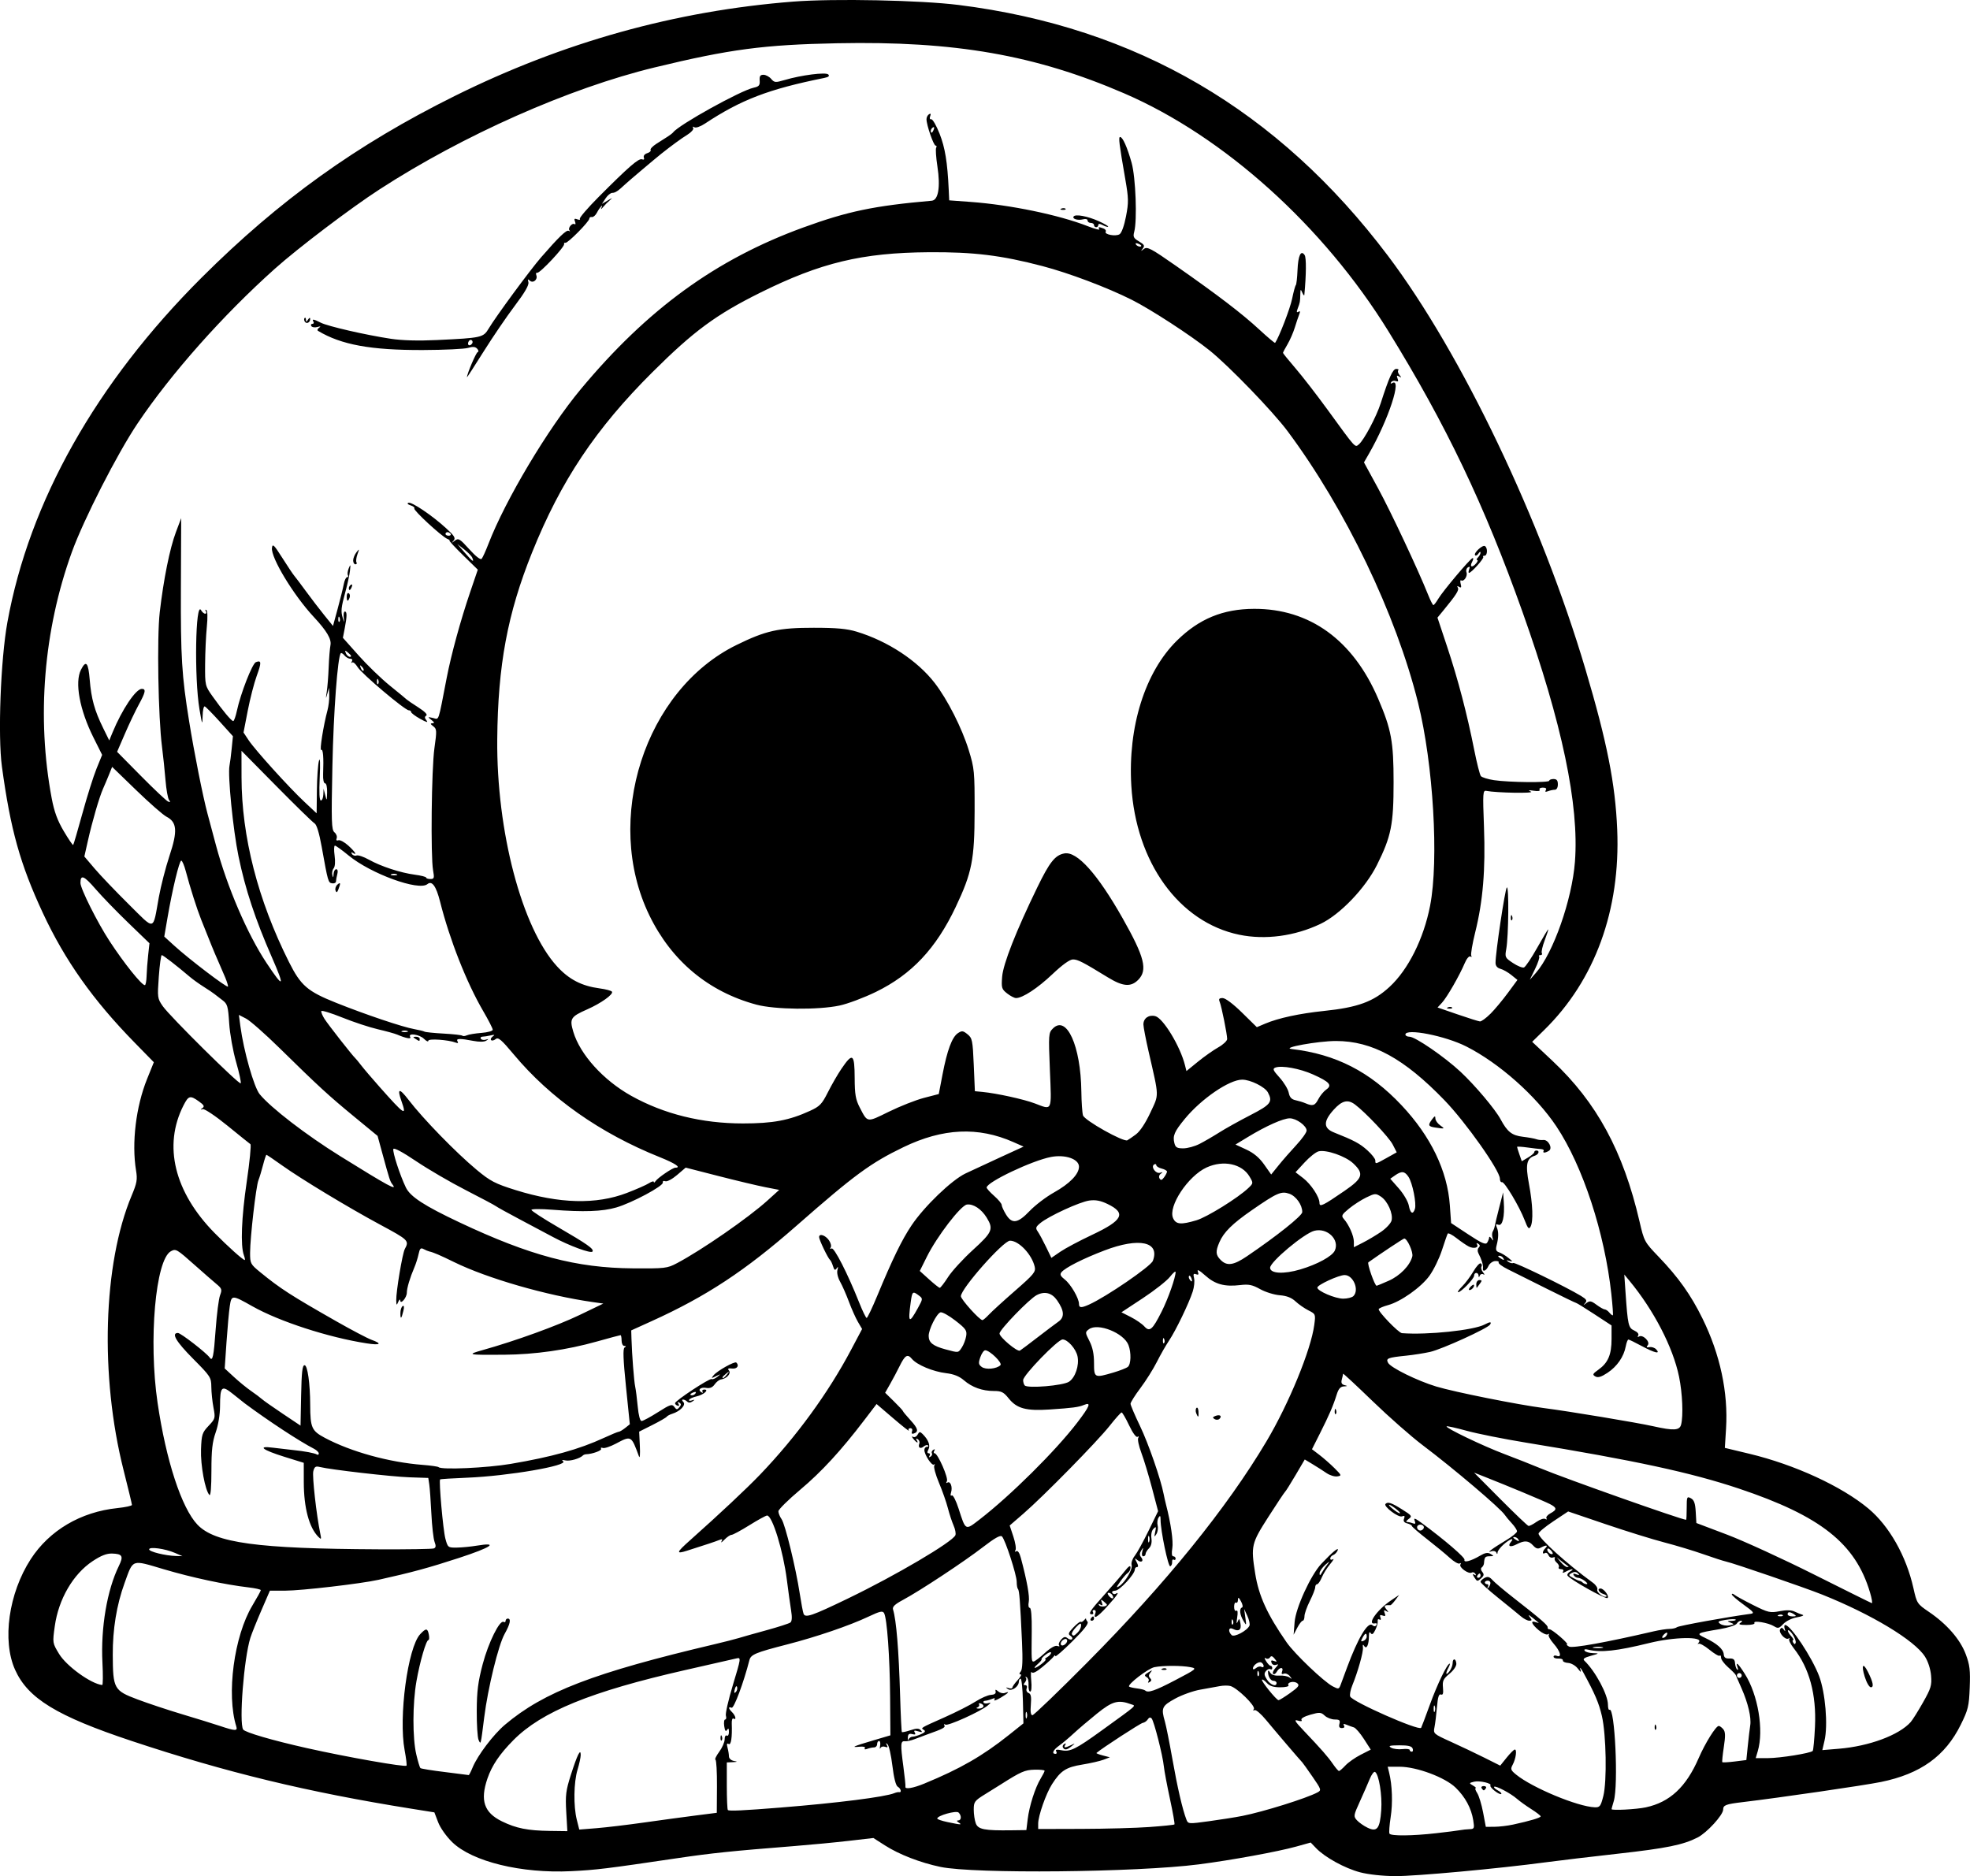 <?xml version="1.0" encoding="UTF-8" standalone="no"?>
<!-- Created with Inkscape (http://www.inkscape.org/) -->

<svg
   width="242.722mm"
   height="231.184mm"
   viewBox="0 0 242.722 231.184"
   version="1.1"
   id="svg1"
   xml:space="preserve"
   xmlns="http://www.w3.org/2000/svg"
   xmlns:svg="http://www.w3.org/2000/svg"><defs
     id="defs1" /><g
     id="layer1"
     transform="translate(81.367,177.032)"><path
       style="fill:#000000"
       d="m 86.212,53.682 c -1.863,-0.486 -4.341,-1.846 -5.424,-2.977 l -0.664,-0.693 -1.774,0.494 c -2.258,0.63 -8.018,1.683 -12.012,2.197 -7.689,0.99 -27.666,1.186 -31.83,0.313 -2.485,-0.521 -5.087,-1.528 -6.83,-2.643 l -1.434,-0.918 -3.011,0.348 c -1.656,0.192 -4.678,0.481 -6.716,0.643 -7.795,0.62 -10.19,0.868 -14.42,1.494 -8.816,1.306 -9.983,1.448 -13.097,1.602 -6.12,0.303 -12.189,-1.179 -14.652,-3.579 -0.722,-0.703 -1.464,-1.754 -1.73,-2.449 l -0.465,-1.217 -2.822,-0.451 c -12.822,-2.05 -22.85,-4.478 -34.49,-8.353 -9.214,-3.067 -12.763,-5.236 -14.35,-8.771 -1.615,-3.598 -0.792,-9.421 1.926,-13.622 2.299,-3.553 6.162,-5.831 10.688,-6.3 0.982,-0.102 1.786,-0.277 1.786,-0.389 0,-0.112 -0.464,-2.037 -1.03,-4.278 -2.937,-11.612 -2.529,-25.453 0.996,-33.845 0.646,-1.538 0.723,-1.972 0.541,-3.076 -0.559,-3.4 -0.018,-7.88 1.363,-11.301 l 0.827,-2.049 -2.381,-2.434 c -5.121,-5.234 -8.57,-10.109 -11.298,-15.969 -2.789,-5.993 -3.979,-10.246 -5.037,-18.012 -0.517,-3.789 -0.16,-13.204 0.673,-17.802 2.698,-14.878 10.937,-29.499 23.93,-42.467 9.547,-9.528 19.078,-16.371 31.157,-22.369 13.378,-6.644 27.242,-10.51 41.749,-11.644 5.022,-0.392 15.664,-0.175 20.373,0.416 21.903,2.75 39.356,12.952 52.896,30.918 9.071,12.036 18.88,32.581 24.335,50.971 2.651,8.935 3.668,14.073 3.903,19.711 0.414,9.922 -2.744,18.59 -9.008,24.723 l -1.47,1.44 2.485,2.333 c 5.465,5.129 8.737,11.158 10.739,19.791 0.573,2.471 0.613,2.545 2.361,4.366 2.436,2.538 3.962,4.685 5.393,7.592 2.181,4.428 3.188,9.129 2.91,13.59 l -0.147,2.366 3.022,0.725 c 5.579,1.339 11.364,4.001 14.657,6.745 2.569,2.141 4.671,5.851 5.554,9.804 0.423,1.892 0.458,1.946 1.923,2.943 2.204,1.499 3.834,3.372 4.521,5.197 0.5,1.329 0.577,1.97 0.494,4.117 -0.09,2.31 -0.191,2.73 -1.106,4.581 -1.915,3.875 -4.954,6.057 -9.825,7.055 -2.042,0.418 -12.519,1.945 -17.066,2.486 -2.049,0.244 -2.381,0.371 -2.381,0.909 0,0.672 -1.999,2.859 -3.149,3.446 -1.791,0.914 -3.834,1.329 -9.816,1.998 -3.274,0.366 -7.263,0.84 -8.864,1.055 -5.864,0.786 -16.057,1.723 -18.577,1.708 -1.547,-0.009 -3.291,-0.198 -4.331,-0.47 z m 9.358,-4.817 c 1.34,-0.151 2.675,-0.321 2.966,-0.377 0.291,-0.056 0.812,-0.111 1.158,-0.122 0.586,-0.019 0.617,-0.094 0.456,-1.103 -0.237,-1.48 -0.987,-2.866 -2.176,-4.021 -1.299,-1.262 -4.806,-2.569 -6.892,-2.569 h -1.472 l 0.179,0.728 c 0.382,1.554 0.457,3.751 0.187,5.484 -0.155,0.996 -0.22,1.911 -0.145,2.033 0.187,0.303 2.798,0.279 5.739,-0.053 z m -107.17,-2.621 c -0.118,-2.062 -0.045,-2.649 0.568,-4.564 0.79,-2.471 1.212,-3.326 1.214,-2.462 6.6e-4,0.291 -0.176,1.114 -0.393,1.828 -0.47,1.549 -0.512,4.479 -0.089,6.159 l 0.305,1.21 2.143,-0.172 c 1.178,-0.095 3.81,-0.409 5.847,-0.699 2.037,-0.289 4.885,-0.676 6.329,-0.86 l 2.625,-0.334 0.021,-3.235 c 0.012,-1.779 -0.072,-3.266 -0.186,-3.305 -0.114,-0.038 0.094,-0.478 0.463,-0.978 0.369,-0.5 0.67,-1.19 0.67,-1.534 0,-0.35 0.117,-0.554 0.265,-0.462 0.148,0.091 0.263,-0.107 0.261,-0.447 -0.003,-0.442 -0.067,-0.512 -0.231,-0.253 -0.161,0.254 -0.262,0.119 -0.347,-0.463 -0.066,-0.451 -0.014,-0.821 0.116,-0.821 0.13,0 0.17,-0.209 0.089,-0.464 -0.081,-0.255 0.312,-1.98 0.874,-3.833 0.983,-3.242 1,-3.365 0.46,-3.239 -0.309,0.072 -3.181,0.725 -6.382,1.453 -11.567,2.63 -17.655,5.114 -21.129,8.621 -1.697,1.714 -2.651,3.124 -3.203,4.737 -0.924,2.699 -0.417,4.198 1.784,5.275 1.756,0.859 3.173,1.142 5.912,1.179 l 2.15,0.029 z M 7.409,37.079 c 0.013,-0.308 0.075,-0.371 0.16,-0.16 0.076,0.191 0.067,0.419 -0.021,0.507 -0.088,0.088 -0.15,-0.068 -0.139,-0.347 z M 45.256,47.125 c 0.197,-1.618 0.925,-3.894 1.596,-4.994 0.267,-0.438 0.486,-0.872 0.487,-0.963 5.4e-4,-0.091 -0.565,-0.151 -1.256,-0.132 -1.184,0.032 -1.665,0.243 -4.152,1.824 -0.283,0.18 -1.146,0.717 -1.918,1.195 -1.308,0.809 -1.405,0.939 -1.405,1.901 0,0.568 0.113,1.331 0.252,1.696 0.283,0.745 1.063,0.897 4.378,0.852 l 1.852,-0.025 z m 43.558,-1.108 c 0.131,-1.833 -0.286,-4.409 -0.761,-4.702 -0.134,-0.083 -0.429,0.305 -0.655,0.861 -0.227,0.556 -0.778,1.816 -1.225,2.799 -0.774,1.702 -0.791,1.811 -0.356,2.292 0.251,0.277 0.834,0.688 1.297,0.913 1.187,0.577 1.537,0.133 1.701,-2.161 z m -28.566,2.083 c 1.642,-0.118 3.032,-0.261 3.089,-0.318 0.056,-0.056 -0.193,-1.471 -0.554,-3.143 -0.361,-1.672 -0.7,-3.478 -0.754,-4.012 -0.135,-1.355 -1.215,-5.588 -1.506,-5.905 -0.156,-0.171 -0.322,-0.131 -0.473,0.114 -0.128,0.207 -0.407,0.402 -0.621,0.433 -0.288,0.042 -4.991,3.099 -5.702,3.705 -0.052,0.045 0.298,0.183 0.779,0.308 l 0.874,0.226 -0.779,0.299 c -0.428,0.165 -1.612,0.435 -2.631,0.601 -1.999,0.325 -2.659,0.755 -3.726,2.427 -0.736,1.153 -1.698,3.896 -1.698,4.841 v 0.67 l 5.358,-0.015 c 2.947,-0.008 6.702,-0.112 8.344,-0.23 z m 44.771,-0.291 c 2.117,-0.46 3.44,-0.852 3.439,-1.02 -2.6e-4,-0.09 -0.515,-0.489 -1.145,-0.887 -0.629,-0.398 -1.433,-0.975 -1.785,-1.283 -0.782,-0.682 -2.628,-1.652 -2.806,-1.474 -0.071,0.071 0.129,0.268 0.445,0.437 0.316,0.169 0.511,0.371 0.433,0.448 -0.078,0.078 -0.441,-0.095 -0.807,-0.383 -0.367,-0.288 -0.605,-0.586 -0.53,-0.661 0.26,-0.26 -1.347,-0.635 -2.007,-0.469 -0.639,0.161 -0.644,0.177 -0.132,0.475 0.291,0.17 0.437,0.313 0.325,0.317 -0.113,0.004 -0.029,0.276 0.185,0.603 0.214,0.327 0.542,1.399 0.728,2.381 l 0.338,1.786 1.064,-0.006 c 0.585,-0.004 1.6,-0.123 2.255,-0.265 z m -3.836,-4.491 c -0.09,-0.146 0.029,-0.265 0.265,-0.265 0.235,0 0.355,0.119 0.265,0.265 -0.09,0.146 -0.209,0.265 -0.265,0.265 -0.056,0 -0.175,-0.119 -0.265,-0.265 z m -64.426,4.233 c -0.265,-0.171 -0.287,-0.258 -0.066,-0.261 0.403,-0.005 0.434,-0.589 0.051,-0.971 -0.285,-0.285 -2.631,0.373 -2.631,0.738 0,0.095 0.566,0.29 1.257,0.434 1.691,0.352 1.853,0.359 1.389,0.06 z m 34.925,-0.813 c 2.632,-0.52 7.921,-2.175 9.289,-2.907 0.489,-0.262 0.457,-0.362 -0.616,-1.916 -0.623,-0.902 -1.192,-1.7 -1.264,-1.773 -0.282,-0.282 -3.377,-3.907 -4.463,-5.226 -0.629,-0.764 -1.269,-1.311 -1.424,-1.216 -0.169,0.104 -0.202,0.047 -0.084,-0.145 0.232,-0.375 -2.073,-2.624 -2.901,-2.832 -0.299,-0.075 -0.896,-0.066 -1.326,0.021 -0.43,0.087 -1.494,0.279 -2.364,0.428 -0.87,0.149 -2.269,0.648 -3.109,1.109 -1.638,0.9 -1.748,1.149 -1.258,2.835 0.148,0.508 0.564,2.591 0.924,4.628 0.621,3.509 1.243,6.196 1.722,7.437 0.212,0.549 0.254,0.552 2.818,0.2 1.431,-0.196 3.257,-0.486 4.058,-0.645 z m -56.753,-1.046 c 6.869,-0.549 12.774,-1.299 13.891,-1.764 0.218,-0.091 0.486,-0.146 0.595,-0.123 0.348,0.074 0.213,-0.453 -0.172,-0.672 -0.235,-0.134 -0.476,-1.078 -0.658,-2.576 -0.158,-1.3 -0.426,-2.491 -0.594,-2.646 -0.225,-0.207 -0.25,-0.181 -0.092,0.094 0.157,0.276 0.102,0.332 -0.209,0.213 -0.233,-0.089 -0.492,-0.02 -0.576,0.153 -0.084,0.174 -0.103,0.048 -0.042,-0.279 0.061,-0.327 0.003,-0.595 -0.129,-0.595 -0.132,0 -0.24,0.179 -0.24,0.397 0,0.218 -0.169,0.397 -0.375,0.397 -0.206,0 -0.583,0.08 -0.837,0.177 -0.276,0.106 -0.397,0.072 -0.3,-0.084 0.097,-0.157 -0.175,-0.228 -0.684,-0.178 -1.102,0.109 -0.762,-0.043 1.757,-0.79 l 2.074,-0.614 -0.034,-4.73 c -0.036,-4.917 -0.378,-9.675 -0.743,-10.328 -0.174,-0.312 -0.509,-0.237 -1.916,0.429 -2.342,1.108 -6.402,2.495 -10.046,3.433 -3.882,0.999 -4.455,1.238 -4.632,1.932 -0.703,2.753 -1.904,5.971 -2.188,5.865 -0.446,-0.165 -0.417,0.077 0.066,0.56 0.428,0.428 0.549,1.014 0.16,0.773 -0.131,-0.081 -0.226,0.18 -0.212,0.58 0.062,1.766 -0.085,2.739 -0.386,2.553 -0.215,-0.133 -0.255,10e-4 -0.136,0.447 0.094,0.35 0.172,0.837 0.174,1.081 0.002,0.249 0.265,0.495 0.599,0.559 0.51,0.098 0.492,0.12 -0.132,0.151 l -0.728,0.036 v 2.866 c 0,1.576 0.058,2.924 0.128,2.995 0.15,0.15 1.852,0.07 6.619,-0.311 z m 106.491,-0.017 c 2.953,-0.633 4.962,-2.506 6.504,-6.061 0.806,-1.859 2.122,-3.969 2.476,-3.969 0.121,0 0.372,0.184 0.558,0.408 0.263,0.317 0.278,0.805 0.067,2.183 -0.149,0.976 -0.233,1.819 -0.186,1.873 0.047,0.054 0.732,0.017 1.523,-0.082 l 1.438,-0.18 0.18,-1.771 c 0.099,-0.974 0.232,-2.095 0.296,-2.492 0.155,-0.956 -0.266,-2.757 -1.066,-4.566 -0.358,-0.809 -0.686,-1.558 -0.729,-1.664 -0.043,-0.106 -0.465,-0.533 -0.938,-0.948 -0.473,-0.415 -0.86,-0.941 -0.86,-1.169 0,-0.227 -0.075,-0.339 -0.166,-0.247 -0.091,0.091 -0.668,-0.245 -1.281,-0.747 -0.613,-0.502 -1.219,-0.825 -1.346,-0.717 -0.127,0.108 -0.097,0.018 0.068,-0.201 0.543,-0.72 -3.037,-0.658 -6.138,0.107 -3.967,0.978 -5.957,1.196 -7.497,0.818 -0.392,-0.096 -0.555,-0.051 -0.447,0.124 0.093,0.151 0.55,0.287 1.014,0.301 0.821,0.025 0.814,0.034 -0.253,0.331 -0.812,0.226 -1.019,0.381 -0.794,0.597 1.367,1.315 2.906,4.194 2.906,5.439 0,0.4 0.084,0.676 0.187,0.613 0.66,-0.408 1.117,9.289 0.53,11.25 -0.152,0.508 -0.276,0.955 -0.276,0.992 0,0.19 3.059,0.031 4.23,-0.221 z m 1.083,-9.92 c 0.013,-0.308 0.075,-0.371 0.16,-0.16 0.076,0.191 0.067,0.419 -0.021,0.507 -0.088,0.088 -0.15,-0.068 -0.139,-0.347 z m -6.331,8.555 c 0.466,-1.813 0.365,-7.581 -0.174,-9.904 -0.369,-1.592 -0.864,-2.747 -2.303,-5.376 -0.279,-0.509 -0.438,-0.688 -0.355,-0.397 0.133,0.462 0.09,0.45 -0.334,-0.091 -0.268,-0.341 -0.795,-0.639 -1.172,-0.661 -0.377,-0.023 -0.666,-0.16 -0.641,-0.306 0.024,-0.146 -0.224,-0.25 -0.551,-0.233 -0.327,0.017 -0.595,-0.085 -0.595,-0.227 0,-0.142 0.179,-0.19 0.397,-0.106 0.662,0.254 0.455,-0.54 -0.391,-1.504 -0.433,-0.493 -0.701,-0.993 -0.595,-1.11 0.106,-0.117 0.054,-0.133 -0.116,-0.036 -0.17,0.097 -0.676,-0.133 -1.124,-0.51 -0.899,-0.757 -1.074,-1.245 -0.353,-0.986 0.255,0.091 0.403,0.116 0.331,0.055 -1.087,-0.913 -1.416,-1.125 -1.088,-0.701 0.306,0.396 0.299,0.463 -0.048,0.463 -0.224,0 -0.685,-0.237 -1.025,-0.528 -0.34,-0.29 -1.6,-1.317 -2.801,-2.282 -1.201,-0.965 -2.183,-1.854 -2.183,-1.977 0,-0.122 0.223,-0.342 0.496,-0.488 0.385,-0.206 0.607,-0.143 0.99,0.28 0.272,0.3 1.433,1.279 2.58,2.174 3.392,2.649 4.273,3.413 4.203,3.652 -0.036,0.124 0.068,0.226 0.233,0.226 0.332,0 2.466,1.847 2.149,1.86 -0.11,0.004 0.002,0.125 0.248,0.269 0.405,0.236 4.545,-0.508 10.401,-1.87 0.728,-0.169 1.621,-0.307 1.984,-0.307 0.364,5.64e-4 0.781,-0.096 0.926,-0.215 0.211,-0.172 6.274,-1.271 9.062,-1.643 0.512,-0.068 0.391,-0.227 -0.86,-1.13 -0.8,-0.578 -1.455,-1.148 -1.455,-1.267 0,-0.119 0.149,-0.094 0.331,0.056 0.182,0.15 1.224,0.72 2.315,1.267 1.839,0.922 2.076,0.977 3.242,0.752 0.848,-0.164 1.451,-0.149 1.852,0.047 0.327,0.159 0.773,0.34 0.992,0.402 0.218,0.062 -0.096,0.198 -0.699,0.302 -0.621,0.108 -1.351,0.462 -1.686,0.818 -0.521,0.555 -0.656,0.587 -1.153,0.278 -0.692,-0.43 -2.623,-0.75 -2.406,-0.398 0.087,0.141 -0.34,0.247 -0.986,0.245 -0.834,-0.003 -1.033,-0.073 -0.743,-0.261 0.243,-0.157 0.274,-0.258 0.079,-0.261 -0.175,-0.002 -0.413,0.159 -0.529,0.358 -0.116,0.199 -1.045,0.502 -2.064,0.673 -2.928,0.491 -2.999,0.534 -1.818,1.092 1.446,0.683 2.233,1.377 2.281,2.012 0.03,0.401 0.214,0.539 0.693,0.519 0.496,-0.021 0.663,0.115 0.696,0.568 0.024,0.327 0.142,0.685 0.263,0.794 0.12,0.109 0.144,-0.01 0.052,-0.264 -0.295,-0.823 0.074,-0.494 0.891,0.794 1.63,2.57 2.363,6.934 1.598,9.525 l -0.254,0.86 1.503,-3.11e-4 c 1.487,-3.09e-4 5.236,-0.602 5.519,-0.885 0.081,-0.081 0.207,-1.433 0.281,-3.004 0.186,-3.956 -0.693,-7.207 -2.605,-9.633 -0.414,-0.525 -0.667,-1.05 -0.561,-1.167 0.105,-0.116 0.058,-0.136 -0.104,-0.043 -0.394,0.224 -1.264,-0.76 -1.02,-1.154 0.142,-0.229 0.258,-0.216 0.448,0.049 0.195,0.273 0.221,0.249 0.108,-0.104 -0.082,-0.255 -0.054,-0.463 0.061,-0.463 0.664,0 3.301,3.969 4.179,6.29 0.775,2.049 1.111,6.062 0.667,7.967 l -0.27,1.161 2.042,-0.17 c 3.731,-0.311 7.393,-1.67 8.839,-3.279 0.227,-0.253 0.912,-1.343 1.523,-2.422 0.988,-1.747 1.097,-2.109 0.996,-3.307 -0.068,-0.813 -0.368,-1.744 -0.757,-2.352 -1.289,-2.015 -6.583,-5.206 -12.682,-7.643 -2.159,-0.863 -10.885,-3.861 -11.827,-4.063 -0.32,-0.069 -1.57,-0.474 -2.778,-0.9 -1.208,-0.426 -3.378,-1.082 -4.822,-1.457 -1.444,-0.375 -4.701,-1.387 -7.238,-2.249 l -4.611,-1.567 -1.824,1.213 c -1.003,0.667 -1.824,1.348 -1.824,1.513 0,0.572 3.511,3.748 6.702,6.063 0.369,0.268 0.61,0.646 0.536,0.84 -0.133,0.345 0.884,1.091 1.139,0.836 0.071,-0.071 -0.118,-0.208 -0.42,-0.304 -0.533,-0.169 -0.776,-0.668 -0.326,-0.668 0.419,0 1.147,0.997 0.858,1.176 -0.262,0.162 -4.628,-2.294 -4.922,-2.769 -0.077,-0.125 0.071,-0.35 0.328,-0.5 0.631,-0.367 0.18,-0.365 -0.507,0.002 -0.395,0.212 -0.495,0.212 -0.364,0 0.102,-0.166 -0.004,-0.291 -0.248,-0.291 -0.235,0 -0.363,-0.106 -0.283,-0.235 0.08,-0.129 -0.031,-0.381 -0.246,-0.559 -0.215,-0.178 -0.327,-0.429 -0.248,-0.556 0.079,-0.127 -0.026,-0.167 -0.233,-0.087 -0.207,0.079 -0.451,-0.049 -0.541,-0.284 -0.09,-0.236 -0.284,-0.355 -0.431,-0.264 -0.372,0.23 -0.334,-0.222 0.051,-0.607 0.383,-0.383 0.093,-0.414 -0.566,-0.061 -0.361,0.193 -0.594,0.128 -0.95,-0.265 -0.556,-0.615 -1.059,-0.651 -2.024,-0.148 -0.789,0.412 -1.164,0.263 -0.712,-0.283 0.487,-0.587 -0.115,-0.384 -0.895,0.302 -0.4,0.352 -0.737,0.795 -0.748,0.984 -0.015,0.247 -0.057,0.254 -0.149,0.028 -0.071,-0.174 -0.329,-0.253 -0.574,-0.177 -0.413,0.129 -0.412,0.113 0.005,-0.213 0.248,-0.194 1.05,-0.71 1.781,-1.146 0.731,-0.437 1.332,-0.925 1.335,-1.086 0.003,-0.161 -0.286,-0.607 -0.643,-0.991 -0.356,-0.384 -0.743,-0.848 -0.86,-1.031 -0.511,-0.799 -6.313,-5.726 -10.134,-8.605 -1.382,-1.042 -4.151,-3.478 -6.152,-5.413 -2.001,-1.935 -3.64,-3.458 -3.642,-3.383 -0.002,0.075 -0.073,0.393 -0.157,0.707 -0.111,0.413 -0.018,0.606 0.334,0.697 0.41,0.106 0.396,0.131 -0.087,0.156 -0.422,0.023 -0.657,0.295 -0.883,1.023 -0.421,1.356 -0.916,2.503 -2.064,4.782 l -0.976,1.938 0.926,0.707 c 0.509,0.389 1.343,1.122 1.852,1.629 0.887,0.884 0.901,0.926 0.331,1.012 -0.327,0.049 -0.922,-0.136 -1.323,-0.412 -0.4,-0.276 -1.166,-0.765 -1.702,-1.087 l -0.974,-0.586 -1.134,1.929 c -0.624,1.061 -1.207,1.988 -1.296,2.061 -0.089,0.073 -1.016,1.465 -2.059,3.094 -2.09,3.263 -2.159,3.561 -1.62,6.96 0.439,2.765 1.476,5.039 3.876,8.493 0.985,1.417 4.589,4.856 5.684,5.422 0.712,0.368 0.765,0.357 0.977,-0.214 0.123,-0.332 0.473,-1.277 0.778,-2.101 1.345,-3.635 2.567,-5.687 3.115,-5.232 0.225,0.187 0.382,0.183 0.503,-0.012 0.097,-0.156 0.033,-0.251 -0.142,-0.211 -1.116,0.256 0.188,-1.638 1.945,-2.823 l 1.005,-0.678 -0.476,0.638 c -0.262,0.351 -0.536,0.635 -0.608,0.631 -0.748,-0.038 -0.85,0.066 -0.495,0.504 0.31,0.382 0.308,0.415 -0.013,0.221 -0.287,-0.173 -0.333,-0.115 -0.195,0.243 0.138,0.359 0.079,0.431 -0.249,0.305 -0.313,-0.12 -0.386,-0.052 -0.271,0.249 0.097,0.252 0.05,0.346 -0.121,0.241 -0.154,-0.095 -0.251,-0.012 -0.216,0.185 0.035,0.197 -0.097,0.688 -0.293,1.092 -0.256,0.529 -0.416,0.64 -0.571,0.397 -0.141,-0.222 -0.216,-0.096 -0.219,0.368 -0.006,1.069 -0.286,1.674 -0.571,1.234 -0.165,-0.255 -0.212,-0.206 -0.167,0.176 0.064,0.548 -0.618,2.976 -1.315,4.682 -0.22,0.538 -0.335,1.146 -0.256,1.351 0.244,0.637 8.448,4.26 8.743,3.862 0.043,-0.058 0.533,-1.356 1.088,-2.884 0.912,-2.509 2.13,-5.027 2.431,-5.027 0.064,0 -0.007,0.23 -0.157,0.512 -0.402,0.751 -0.318,1.024 0.131,0.43 0.214,-0.282 0.388,-0.729 0.388,-0.992 0,-0.651 0.407,-0.611 0.456,0.045 0.023,0.305 -0.332,0.83 -0.85,1.257 -0.764,0.63 -0.876,0.87 -0.798,1.709 0.067,0.717 -3.3e-4,0.941 -0.253,0.844 -0.251,-0.096 -0.382,0.317 -0.485,1.538 -0.078,0.918 -0.215,2.036 -0.305,2.484 -0.162,0.803 -0.133,0.828 2.028,1.807 1.205,0.546 3.064,1.43 4.131,1.964 l 1.939,0.971 0.798,-0.992 c 0.439,-0.546 0.889,-0.992 1.001,-0.992 0.287,0 0.126,1.142 -0.263,1.869 -0.293,0.547 -0.246,0.677 0.436,1.231 1.997,1.621 7.575,3.94 9.667,4.018 0.63,0.024 0.737,-0.114 1.058,-1.363 z m 32.206,-14.751 c -0.438,-1.428 -0.21,-1.776 0.39,-0.595 0.646,1.27 0.773,1.918 0.377,1.918 -0.202,0 -0.539,-0.581 -0.767,-1.323 z M 78.141,22.847 c 0.14,-1.758 1.989,-5.793 3.29,-7.178 1.345,-1.431 2.198,-2.137 2.018,-1.668 -0.092,0.24 -0.337,0.501 -0.544,0.581 -0.207,0.079 -0.376,0.274 -0.376,0.433 0,0.162 0.145,0.2 0.331,0.086 0.182,-0.111 0.024,0.164 -0.35,0.611 -0.375,0.447 -0.835,1.186 -1.024,1.642 -0.189,0.456 -0.448,0.829 -0.576,0.829 -0.128,0 -0.232,0.169 -0.232,0.375 0,0.206 -0.298,0.968 -0.661,1.692 -0.364,0.724 -0.661,1.568 -0.661,1.874 0,0.306 -0.098,0.557 -0.217,0.557 -0.119,0 -0.42,0.387 -0.668,0.86 l -0.452,0.86 z m 4.093,-7.178 c 0.289,-0.361 0.193,-0.325 -0.302,0.112 -0.399,0.353 -0.722,0.829 -0.718,1.058 0.006,0.316 0.079,0.288 0.302,-0.112 0.161,-0.291 0.484,-0.767 0.718,-1.058 z m 18.06,1.682 c -0.255,-0.409 -0.259,-0.496 -0.016,-0.345 0.21,0.13 0.257,0.091 0.134,-0.109 -0.105,-0.17 -0.308,-0.238 -0.449,-0.15 -0.376,0.232 -1.608,-0.65 -1.393,-0.997 0.103,-0.166 0.062,-0.22 -0.094,-0.124 -0.151,0.094 -0.697,-0.215 -1.213,-0.687 -0.516,-0.471 -1.778,-1.512 -2.806,-2.312 -1.028,-0.8 -1.87,-1.531 -1.871,-1.623 -10e-4,-0.092 -0.256,-0.234 -0.566,-0.315 -0.395,-0.103 -0.513,-0.28 -0.394,-0.589 0.127,-0.33 0.061,-0.401 -0.259,-0.278 -0.449,0.172 -2.32,-1.244 -2.028,-1.536 0.293,-0.293 0.727,-0.149 2.038,0.674 1.225,0.769 1.276,0.844 0.809,1.186 -0.274,0.201 -0.366,0.365 -0.205,0.365 0.161,0 0.483,0.073 0.715,0.162 0.324,0.124 0.378,0.049 0.235,-0.325 -0.145,-0.377 0.054,-0.309 0.882,0.301 2.845,2.099 5.355,4.258 5.262,4.529 -0.135,0.395 0.793,0.151 1.897,-0.501 0.64,-0.378 0.965,-0.433 1.323,-0.225 0.431,0.251 0.42,0.277 -0.121,0.284 -0.567,0.008 -0.64,0.098 -0.701,0.868 -0.015,0.182 -0.138,0.411 -0.274,0.509 -0.148,0.107 -0.122,0.329 0.065,0.555 0.246,0.297 0.213,0.467 -0.158,0.803 -0.436,0.395 -0.497,0.386 -0.812,-0.12 z m 0.756,-0.226 c 0,-0.146 -0.052,-0.265 -0.117,-0.265 -0.064,0 -0.19,0.119 -0.28,0.265 -0.09,0.146 -0.037,0.265 0.117,0.265 0.154,0 0.28,-0.119 0.28,-0.265 z m -7.023,-5.803 c 0.196,-0.317 -0.302,-0.63 -0.654,-0.412 -0.296,0.183 -0.102,0.659 0.269,0.659 0.128,0 0.302,-0.111 0.386,-0.246 z m -3.368,-2.4 c -0.37,-0.291 -0.756,-0.529 -0.859,-0.529 -0.268,0 1.017,1.039 1.297,1.05 0.129,0.005 -0.069,-0.229 -0.439,-0.52 z m -7.58,-12.061 c 0.013,-0.308 0.075,-0.371 0.16,-0.16 0.076,0.191 0.067,0.419 -0.021,0.507 -0.088,0.088 -0.15,-0.068 -0.139,-0.347 z M 32.554,42.732 c 4.375,-1.801 7.162,-3.403 10.371,-5.963 l 1.803,-1.438 -0.063,-2.753 c -0.035,-1.514 -0.161,-2.753 -0.282,-2.753 -0.12,0 -0.218,0.16 -0.218,0.356 0,0.621 -0.887,1.241 -1.329,0.929 -0.324,-0.229 -0.311,-0.251 0.072,-0.127 0.255,0.082 0.463,0.051 0.463,-0.069 0,-0.12 0.292,-0.533 0.649,-0.918 0.357,-0.385 0.521,-0.7 0.364,-0.7 -0.194,0 -0.189,-0.115 0.017,-0.363 0.209,-0.251 0.256,-1.373 0.152,-3.638 -0.231,-5.07 -0.328,-6.345 -0.497,-6.514 -0.086,-0.086 -0.156,-0.488 -0.156,-0.893 0,-0.854 -1.406,-5.185 -1.817,-5.595 -0.194,-0.193 -0.901,0.204 -2.339,1.315 -2.318,1.79 -7.764,5.387 -9.847,6.503 -1.024,0.549 -1.337,0.852 -1.233,1.191 0.403,1.308 0.703,4.951 0.867,10.509 0.073,2.474 0.173,4.54 0.222,4.59 0.049,0.051 0.525,-0.051 1.057,-0.227 0.759,-0.251 1.034,-0.25 1.274,0.003 0.239,0.251 0.167,0.281 -0.322,0.133 -0.471,-0.143 -0.577,-0.106 -0.422,0.144 0.148,0.239 0.059,0.296 -0.31,0.199 -0.387,-0.101 -0.524,0.004 -0.544,0.421 -0.015,0.306 0.031,0.408 0.101,0.226 0.07,-0.182 0.29,-0.331 0.49,-0.331 0.199,0 0.669,-0.14 1.044,-0.31 0.478,-0.218 0.583,-0.371 0.351,-0.515 -0.423,-0.261 -0.528,-0.197 2.53,-1.558 1.436,-0.639 3.163,-1.517 3.836,-1.95 0.674,-0.433 1.523,-0.801 1.886,-0.817 0.416,-0.018 0.631,-0.165 0.58,-0.395 -0.067,-0.3 -0.008,-0.305 0.327,-0.026 0.225,0.186 0.589,0.27 0.809,0.185 0.696,-0.267 0.434,0.022 -0.542,0.598 -0.518,0.306 -0.856,0.416 -0.75,0.246 0.135,-0.219 0.043,-0.249 -0.315,-0.101 -0.279,0.115 -0.65,0.214 -0.826,0.221 -0.175,0.007 -0.261,0.107 -0.19,0.222 0.071,0.115 0.334,0.145 0.584,0.067 0.366,-0.115 0.351,-0.057 -0.075,0.295 -0.902,0.744 -4.893,2.549 -5.208,2.355 -0.17,-0.105 -0.225,-0.066 -0.128,0.091 0.157,0.254 -0.172,0.427 -2.139,1.123 -0.4,0.142 -1.085,0.398 -1.521,0.571 -0.437,0.172 -0.982,0.29 -1.213,0.263 -0.529,-0.064 -0.553,0.353 -0.178,3.143 0.166,1.237 0.279,2.338 0.251,2.447 -0.095,0.369 0.93,0.201 2.361,-0.388 z m -55.685,-1.985 c 0.627,-1.5 2.561,-4.052 3.98,-5.25 4.803,-4.056 10.934,-6.41 25.877,-9.933 1.164,-0.275 2.474,-0.61 2.91,-0.744 0.437,-0.135 1.984,-0.571 3.44,-0.97 1.455,-0.399 2.778,-0.826 2.94,-0.949 0.196,-0.15 0.226,-0.643 0.09,-1.479 -0.112,-0.69 -0.347,-2.386 -0.522,-3.768 -0.454,-3.586 -1.79,-7.937 -2.437,-7.937 -0.145,0 -1.124,0.536 -2.174,1.191 -1.051,0.655 -2.044,1.191 -2.208,1.191 -0.164,0 -0.558,0.268 -0.877,0.595 -0.318,0.327 -0.482,0.426 -0.364,0.22 0.166,-0.291 0.1,-0.33 -0.292,-0.173 -0.503,0.201 -1.671,0.589 -3.947,1.311 -1.4,0.444 -1.34,0.237 0.376,-1.291 3.653,-3.253 6.989,-6.383 8.637,-8.104 4.452,-4.648 8.38,-10.036 11.198,-15.361 l 1.356,-2.562 -0.513,-0.877 c -0.282,-0.483 -0.778,-1.592 -1.103,-2.465 -0.324,-0.873 -0.813,-1.986 -1.085,-2.473 -0.292,-0.52 -0.43,-1.12 -0.337,-1.455 0.115,-0.411 0.089,-0.468 -0.094,-0.204 -0.2,0.288 -0.295,0.233 -0.45,-0.265 -0.108,-0.347 -0.27,-0.69 -0.36,-0.763 -0.264,-0.215 -1.355,-2.487 -1.354,-2.821 0.001,-0.49 0.77,-0.243 1.213,0.39 0.223,0.319 0.321,0.717 0.217,0.884 -0.114,0.184 -0.072,0.233 0.105,0.124 0.306,-0.189 1.987,3.102 3.394,6.645 0.418,1.053 0.837,1.916 0.93,1.918 0.093,0.002 0.676,-1.217 1.295,-2.709 1.886,-4.546 3.046,-6.929 4.233,-8.697 1.577,-2.349 4.947,-5.59 6.658,-6.403 0.772,-0.367 2.697,-1.261 4.277,-1.986 l 2.873,-1.319 -1.262,-0.558 c -4.338,-1.919 -8.683,-1.719 -13.537,0.624 -4.053,1.956 -6.034,3.411 -13.171,9.676 -6.324,5.552 -11.115,8.708 -17.859,11.766 l -2.514,1.14 0.03,1.02 c 0.058,1.96 0.314,5.259 0.458,5.915 0.08,0.364 0.221,1.465 0.313,2.447 0.102,1.095 0.287,1.785 0.477,1.783 0.17,-0.001 1.077,-0.489 2.014,-1.084 1.516,-0.962 1.739,-1.034 2.016,-0.656 0.267,0.365 0.355,0.372 0.623,0.049 0.24,-0.29 0.239,-0.422 -0.006,-0.573 -0.213,-0.132 -0.249,-0.085 -0.108,0.143 0.133,0.215 0.092,0.301 -0.111,0.233 -0.177,-0.059 -0.315,-0.198 -0.308,-0.309 0.019,-0.308 4.279,-3.112 4.51,-2.969 0.111,0.069 0.428,-0.057 0.704,-0.278 0.466,-0.374 0.455,-0.38 -0.159,-0.081 -0.599,0.292 -0.628,0.281 -0.305,-0.109 0.461,-0.56 2.609,-1.761 2.803,-1.567 0.386,0.386 0.094,0.802 -0.515,0.735 -0.5,-0.055 -0.597,0.007 -0.394,0.253 0.297,0.358 -0.268,0.988 -0.981,1.093 -0.219,0.032 -0.571,0.306 -0.784,0.609 -0.264,0.377 -0.587,0.514 -1.026,0.435 -0.701,-0.127 -1.107,0.226 -0.613,0.531 0.175,0.108 0.239,0.078 0.148,-0.07 -0.089,-0.144 0.01,-0.261 0.22,-0.261 0.648,0 -0.088,0.652 -0.949,0.841 -0.425,0.093 -0.84,0.278 -0.921,0.411 -0.082,0.133 0.066,0.172 0.328,0.087 0.394,-0.128 0.409,-0.106 0.082,0.124 -0.252,0.178 -0.487,0.187 -0.648,0.025 -0.139,-0.139 -0.373,-0.254 -0.518,-0.254 -0.152,0 -0.133,0.132 0.043,0.308 0.353,0.353 -0.387,1.137 -1.358,1.44 -0.31,0.097 -0.623,0.263 -0.696,0.371 -0.073,0.107 -0.866,0.564 -1.762,1.014 l -1.629,0.819 0.086,1.794 c 0.047,0.987 -0.001,1.556 -0.108,1.265 -0.952,-2.593 -0.946,-2.59 -2.845,-1.58 -0.692,0.368 -1.419,0.608 -1.615,0.532 -0.196,-0.075 -0.29,-0.029 -0.208,0.103 0.129,0.209 -1.076,0.648 -1.841,0.672 -0.146,0.004 -0.324,0.07 -0.397,0.146 -0.368,0.383 -1.607,0.737 -2.156,0.615 -0.412,-0.091 -0.51,-0.057 -0.289,0.101 0.742,0.531 -6.794,1.825 -11.805,2.027 -1.799,0.072 -3.305,0.168 -3.347,0.213 -0.172,0.182 0.368,6.257 0.648,7.296 0.295,1.095 0.325,1.119 1.416,1.104 0.613,-0.009 1.71,-0.115 2.437,-0.236 2.797,-0.466 1.84,0.197 -2.177,1.51 -3.73,1.219 -5.783,1.777 -9.918,2.696 -2.163,0.481 -9.522,1.338 -11.49,1.338 l -1.889,3.2e-5 -1.059,2.447 c -0.582,1.346 -1.19,2.864 -1.35,3.373 -0.792,2.52 -1.414,10.456 -0.885,11.289 0.225,0.353 3.615,1.342 7.865,2.295 4.952,1.11 12.056,2.362 12.258,2.16 0.06,-0.06 -0.041,-0.907 -0.225,-1.883 -0.77,-4.082 0.381,-12.685 1.915,-14.319 0.72,-0.766 0.91,-0.755 1.066,0.061 0.07,0.364 0.046,0.661 -0.053,0.661 -0.278,0 -1.05,2.658 -1.477,5.085 -0.483,2.743 -0.491,7.003 -0.017,9.016 0.198,0.843 0.425,1.597 0.502,1.675 0.078,0.078 1.432,0.298 3.008,0.488 1.577,0.191 2.903,0.36 2.947,0.375 0.044,0.016 0.265,-0.414 0.49,-0.955 z m 0.728,-3.382 c -0.132,-0.291 -0.233,-1.898 -0.225,-3.572 0.012,-2.433 0.159,-3.587 0.734,-5.761 0.707,-2.674 2.108,-5.498 2.582,-5.205 0.133,0.082 0.241,0.023 0.241,-0.131 0,-0.154 0.119,-0.28 0.265,-0.28 0.438,0 0.302,0.661 -0.392,1.902 -0.763,1.366 -2.054,6.648 -2.509,10.269 -0.439,3.491 -0.416,3.399 -0.696,2.778 z m 106.805,3.149 c 0.353,-0.378 1.199,-0.972 1.881,-1.319 l 1.24,-0.631 -0.843,-1.311 c -0.464,-0.721 -1.021,-1.364 -1.24,-1.429 -0.218,-0.065 -0.625,-0.212 -0.903,-0.326 -0.357,-0.146 -0.45,-0.116 -0.315,0.102 0.117,0.189 0.019,0.31 -0.252,0.31 -0.313,0 -0.403,-0.155 -0.305,-0.529 0.113,-0.433 0.008,-0.529 -0.581,-0.529 -0.396,0 -0.95,-0.213 -1.232,-0.474 -0.465,-0.43 -0.63,-0.441 -1.775,-0.115 -0.745,0.212 -1.192,0.472 -1.091,0.635 0.111,0.18 -0.048,0.21 -0.458,0.087 -0.499,-0.15 -0.351,0.103 0.718,1.228 2.214,2.331 2.998,3.224 3.619,4.128 0.325,0.472 0.659,0.859 0.743,0.86 0.084,9.95e-4 0.441,-0.308 0.794,-0.686 z m -35.632,-1.735 c -0.136,-0.219 0.053,-0.258 0.665,-0.135 1.053,0.211 1.753,-0.134 4.914,-2.421 4.577,-3.312 4.253,-3.024 3.658,-3.244 -1.59,-0.588 -2.3,-0.397 -4.195,1.129 -1.012,0.815 -2.314,1.923 -2.894,2.462 -0.579,0.539 -1.383,1.214 -1.786,1.501 -0.745,0.53 -0.961,1.015 -0.453,1.015 0.154,0 0.195,-0.138 0.091,-0.306 z m 0.831,-0.47 c -0.084,-0.135 -0.013,-0.332 0.158,-0.438 0.193,-0.12 0.239,-0.077 0.121,0.114 -0.234,0.379 -0.027,0.387 0.72,0.026 0.558,-0.27 0.56,-0.265 0.064,0.132 -0.59,0.473 -0.848,0.513 -1.063,0.165 z m 43.079,0.114 c -0.111,-0.289 -0.557,-0.395 -1.645,-0.389 -1.189,0.006 -1.394,0.066 -1.007,0.291 0.268,0.156 0.893,0.235 1.389,0.177 0.496,-0.058 0.903,-0.01 0.903,0.106 0,0.116 0.115,0.211 0.256,0.211 0.141,0 0.188,-0.179 0.104,-0.397 z M -52.253,35.712 c -1.238,-3.937 -0.283,-11.132 1.978,-14.899 0.573,-0.955 1.042,-1.809 1.042,-1.899 0,-0.09 -0.685,-0.244 -1.521,-0.342 -2.923,-0.343 -6.945,-1.204 -10.42,-2.232 -4.056,-1.199 -3.754,-1.306 -4.85,1.711 -0.974,2.68 -1.467,5.692 -1.45,8.864 0.022,4.142 0.149,4.371 3.028,5.455 1.31,0.493 3.81,1.324 5.556,1.845 1.746,0.522 3.83,1.167 4.63,1.434 1.885,0.629 2.187,0.638 2.007,0.064 z m 97.387,-1.72 c -0.073,-0.182 -0.133,-0.033 -0.133,0.331 0,0.364 0.06,0.513 0.133,0.331 0.073,-0.182 0.073,-0.48 0,-0.661 z m 7.51,-6.218 c 9.629,-9.701 17.143,-18.975 22.024,-27.186 2.768,-4.656 5.485,-11.273 5.894,-14.352 0.176,-1.329 0.167,-1.351 -0.712,-1.795 -0.49,-0.247 -1.209,-0.747 -1.597,-1.11 -0.492,-0.46 -1.082,-0.689 -1.948,-0.758 -0.683,-0.054 -1.769,-0.392 -2.412,-0.752 -0.962,-0.537 -1.399,-0.627 -2.459,-0.501 -1.929,0.228 -3.089,-0.091 -4.313,-1.187 -0.706,-0.632 -1.026,-0.803 -0.907,-0.485 0.139,0.372 0.086,0.455 -0.219,0.338 -0.316,-0.121 -0.368,-0.016 -0.242,0.486 0.088,0.352 0.014,1.093 -0.166,1.647 -0.476,1.468 -2.089,4.811 -2.911,6.033 -0.391,0.582 -1.072,1.773 -1.512,2.648 -0.44,0.874 -1.349,2.319 -2.02,3.211 -0.671,0.892 -1.219,1.763 -1.219,1.934 0,0.172 0.526,1.405 1.168,2.742 1.033,2.15 2.552,6.525 2.911,8.383 0.07,0.364 0.205,0.959 0.299,1.323 0.594,2.292 0.91,4.502 0.768,5.358 -0.106,0.64 -0.063,0.992 0.123,0.992 0.158,0 0.288,0.126 0.288,0.28 0,0.154 -0.106,0.215 -0.235,0.135 -0.129,-0.08 -0.218,0.049 -0.198,0.287 0.02,0.237 -0.083,0.474 -0.23,0.527 -0.258,0.092 -1.19,-4.381 -1.193,-5.727 -10e-4,-0.518 -0.056,-0.576 -0.253,-0.267 -0.138,0.217 -0.186,0.655 -0.106,0.973 0.08,0.318 0.008,0.795 -0.16,1.061 -0.26,0.41 -0.281,0.369 -0.143,-0.277 0.139,-0.653 0.11,-0.707 -0.21,-0.387 -0.223,0.223 -0.325,0.695 -0.254,1.18 0.076,0.517 -0.033,0.959 -0.302,1.228 -0.231,0.231 -0.421,0.548 -0.421,0.704 0,0.156 -0.127,0.283 -0.282,0.283 -0.165,0 -0.215,-0.248 -0.12,-0.595 0.144,-0.527 0.128,-0.54 -0.135,-0.118 -0.212,0.34 -0.217,0.575 -0.015,0.818 0.393,0.474 0.028,0.758 -0.459,0.356 -0.347,-0.286 -0.358,-0.252 -0.081,0.267 0.204,0.382 0.219,0.595 0.043,0.595 -0.151,0 -0.274,0.137 -0.274,0.303 0,0.575 -1.882,2.607 -2.415,2.607 -0.29,0 -0.452,0.121 -0.361,0.269 0.091,0.148 0.277,0.2 0.412,0.117 0.548,-0.339 0.179,0.213 -1.054,1.574 -1.22,1.348 -1.758,1.646 -1.431,0.792 0.078,-0.204 0.004,-0.371 -0.166,-0.371 -0.17,0 -0.235,0.119 -0.145,0.265 0.09,0.146 0.037,0.265 -0.117,0.265 -0.53,0 -0.275,-0.404 1.506,-2.386 0.982,-1.093 2.112,-2.402 2.511,-2.91 0.5,-0.636 0.726,-0.782 0.728,-0.472 0.002,0.247 -0.146,0.545 -0.328,0.661 -0.182,0.116 -0.607,0.605 -0.944,1.085 -0.491,0.699 -0.517,0.812 -0.132,0.565 0.742,-0.475 1.704,-2.108 1.543,-2.618 -0.08,-0.251 0.091,-0.758 0.381,-1.125 0.289,-0.368 1.055,-1.757 1.703,-3.087 l 1.177,-2.419 -0.748,-2.842 c -0.412,-1.563 -1.005,-3.525 -1.319,-4.36 -0.314,-0.835 -0.485,-1.657 -0.38,-1.827 0.113,-0.184 0.076,-0.238 -0.091,-0.134 -0.166,0.103 -0.591,-0.479 -1.033,-1.414 -0.413,-0.874 -0.829,-1.589 -0.925,-1.589 -0.096,0 -0.761,0.744 -1.479,1.654 -1.515,1.921 -8.157,8.684 -10.621,10.815 l -1.69,1.462 0.453,1.363 c 0.249,0.75 0.366,1.503 0.26,1.675 -0.118,0.19 -0.079,0.241 0.101,0.13 0.182,-0.113 0.394,0.198 0.56,0.819 0.759,2.838 1.106,4.773 0.975,5.429 -0.084,0.419 -0.03,0.731 0.126,0.731 0.172,0 0.261,1.051 0.242,2.844 -0.039,3.733 -0.037,3.77 0.232,3.77 0.127,0 0.74,-0.466 1.363,-1.035 0.709,-0.648 1.29,-0.978 1.555,-0.884 0.233,0.083 0.333,0.052 0.224,-0.068 -0.109,-0.121 -0.002,-0.437 0.239,-0.703 0.337,-0.372 0.521,-0.414 0.801,-0.182 0.2,0.166 0.446,0.218 0.547,0.117 0.101,-0.101 0.011,-0.291 -0.2,-0.422 -0.316,-0.195 -0.247,-0.381 0.385,-1.041 0.423,-0.442 0.826,-0.747 0.895,-0.678 0.069,0.069 0.256,-0.023 0.416,-0.204 0.16,-0.181 0.262,-0.28 0.227,-0.219 -0.035,0.061 0.05,0.248 0.189,0.416 0.175,0.211 -0.395,0.948 -1.854,2.399 -1.159,1.152 -2.109,1.979 -2.111,1.836 -0.002,-0.142 -0.091,-0.124 -0.198,0.041 -0.107,0.165 -0.719,0.736 -1.361,1.271 -0.773,0.644 -1.229,0.87 -1.352,0.671 -0.102,-0.166 -0.128,0.304 -0.057,1.044 0.075,0.779 0.021,1.345 -0.126,1.345 -0.141,0 -0.234,-0.362 -0.208,-0.804 0.026,-0.442 -0.082,-0.878 -0.241,-0.968 -0.159,-0.09 -0.201,-0.067 -0.093,0.052 0.108,0.119 0.064,0.376 -0.099,0.572 -0.219,0.264 -0.212,0.355 0.031,0.355 0.184,0 0.257,0.177 0.169,0.407 -0.089,0.231 0.013,0.472 0.235,0.557 0.293,0.113 0.363,0.473 0.28,1.445 -0.074,0.871 -0.01,1.295 0.197,1.295 0.169,0 3.233,-2.947 6.808,-6.548 z m 0.385,-5.358 c 0.09,-0.146 0.216,-0.265 0.28,-0.265 0.064,0 0.117,0.119 0.117,0.265 0,0.146 -0.126,0.265 -0.28,0.265 -0.154,0 -0.207,-0.119 -0.117,-0.265 z m 15.255,-24.58 c -0.276,-0.17 -0.253,-0.254 0.106,-0.392 0.545,-0.209 0.844,0.009 0.494,0.36 -0.137,0.137 -0.407,0.152 -0.6,0.032 z m -2.271,-0.732 c -0.093,-0.243 -0.076,-0.534 0.038,-0.648 0.114,-0.114 0.224,0.085 0.245,0.441 0.045,0.757 -0.046,0.823 -0.283,0.207 z m 29.392,36.094 c -0.073,-0.182 -0.133,-0.033 -0.133,0.331 0,0.364 0.06,0.513 0.133,0.331 0.073,-0.182 0.073,-0.48 0,-0.661 z m -55.623,0.094 c 0.081,-0.13 -0.038,-0.308 -0.263,-0.394 -0.225,-0.086 -0.343,-0.049 -0.261,0.082 0.081,0.131 -0.002,0.299 -0.185,0.373 -0.207,0.083 -0.163,0.142 0.115,0.155 0.246,0.011 0.513,-0.086 0.594,-0.216 z m 37.815,-1.708 c 1.026,-0.729 1.18,-0.941 0.874,-1.195 -0.409,-0.339 -1.319,-0.123 -1.084,0.257 0.081,0.13 -0.378,0.237 -1.019,0.237 -0.83,0 -1.303,-0.153 -1.646,-0.531 -0.264,-0.292 -0.534,-0.477 -0.6,-0.411 -0.145,0.145 1.779,2.53 2.042,2.53 0.102,0 0.747,-0.399 1.432,-0.886 z M 9.449,30.847 c -0.066,-0.198 -0.186,-0.078 -0.28,0.28 -0.115,0.44 -0.081,0.543 0.116,0.347 0.154,-0.154 0.227,-0.436 0.164,-0.627 z M 63.457,29.994 c 2.618,-1.371 2.68,-1.424 1.862,-1.587 -1.08,-0.216 -3.382,-0.218 -4.452,-0.004 -0.778,0.156 -3.365,2.146 -3.115,2.396 0.063,0.063 0.502,0.164 0.974,0.224 0.472,0.06 0.921,0.172 0.999,0.249 0.342,0.342 1.202,0.048 3.734,-1.278 z m -3.32,0.152 c 0.098,-0.159 6.9e-4,-0.389 -0.217,-0.511 -0.33,-0.184 -0.297,-0.283 0.193,-0.588 0.516,-0.321 0.549,-0.318 0.264,0.026 -0.229,0.277 -0.242,0.475 -0.043,0.674 0.199,0.199 0.185,0.341 -0.047,0.484 -0.205,0.127 -0.261,0.094 -0.15,-0.086 z m 1.706,-1.561 c 0.191,-0.076 0.419,-0.067 0.507,0.021 0.088,0.088 -0.068,0.15 -0.347,0.139 -0.308,-0.013 -0.371,-0.075 -0.16,-0.16 z M -68.746,27.843 c -0.219,-4.296 0.571,-8.95 2.022,-11.908 0.599,-1.22 0.446,-1.496 -0.848,-1.532 -0.66,-0.019 -1.357,0.256 -2.389,0.941 -2.396,1.591 -4.193,4.677 -4.655,7.996 -0.289,2.081 -0.289,2.082 0.528,3.43 0.916,1.511 3.948,3.698 5.314,3.833 0.093,0.009 0.106,-1.232 0.028,-2.759 z m 144.661,2.511 c 0,-0.146 -0.166,-0.265 -0.369,-0.265 -0.367,0 -0.697,-0.556 -0.682,-1.146 0.004,-0.17 0.122,-0.115 0.261,0.123 0.165,0.283 0.551,0.413 1.116,0.376 0.475,-0.031 1.043,0.072 1.261,0.229 0.341,0.246 0.348,0.223 0.047,-0.161 -0.193,-0.246 -0.521,-0.382 -0.731,-0.301 -0.266,0.102 -0.331,0.018 -0.217,-0.28 0.22,-0.574 -0.329,-0.546 -0.654,0.034 -0.142,0.253 -0.345,0.373 -0.453,0.266 -0.107,-0.107 0.026,-0.439 0.296,-0.737 0.383,-0.423 0.399,-0.507 0.077,-0.383 -0.241,0.092 -0.478,-0.008 -0.567,-0.24 -0.111,-0.29 -0.03,-0.353 0.297,-0.23 0.397,0.149 0.406,0.114 0.076,-0.291 -0.268,-0.329 -0.428,-0.371 -0.566,-0.148 -0.106,0.171 -0.333,0.224 -0.506,0.117 -0.213,-0.132 -0.203,-0.016 0.034,0.363 0.191,0.306 0.438,0.557 0.549,0.557 0.111,0 0.201,0.126 0.201,0.28 0,0.154 -0.106,0.215 -0.235,0.135 -0.129,-0.08 -0.375,0.024 -0.547,0.231 -0.244,0.294 -0.215,0.525 0.133,1.055 0.439,0.67 1.178,0.93 1.178,0.415 z M 133.183,29.273 c -0.085,-0.138 -0.268,-0.181 -0.406,-0.096 -0.138,0.085 -0.181,0.268 -0.096,0.406 0.085,0.138 0.268,0.181 0.406,0.096 0.138,-0.085 0.181,-0.268 0.096,-0.406 z M 73.715,28.982 c -0.085,-0.211 -0.147,-0.148 -0.16,0.16 -0.011,0.279 0.051,0.435 0.139,0.347 0.088,-0.088 0.097,-0.316 0.021,-0.507 z m 0.337,-0.619 c 0.152,0.094 0.276,0.052 0.276,-0.094 0,-0.146 -0.124,-0.341 -0.276,-0.435 -0.31,-0.191 -1.047,0.325 -1.047,0.733 0,0.151 0.165,0.127 0.385,-0.055 0.212,-0.176 0.51,-0.243 0.661,-0.149 z m -27.048,-0.39 c 0.37,-0.291 0.567,-0.533 0.439,-0.537 -0.129,-0.004 -0.026,-0.129 0.229,-0.278 0.255,-0.148 0.463,-0.388 0.463,-0.533 0,-0.145 -0.286,-0.05 -0.636,0.212 -0.35,0.261 -0.59,0.523 -0.534,0.581 0.056,0.058 -0.153,0.326 -0.463,0.595 -0.76,0.659 -0.345,0.627 0.502,-0.039 z m 69.065,-2.034 c -0.253,-0.066 -0.729,-0.069 -1.058,-0.005 -0.329,0.063 -0.122,0.117 0.46,0.12 0.582,0.003 0.851,-0.049 0.598,-0.115 z m -65.977,-0.919 c -0.09,-0.146 -0.304,-0.122 -0.523,0.06 -0.204,0.169 -0.302,0.419 -0.217,0.555 0.09,0.146 0.304,0.122 0.523,-0.06 0.204,-0.169 0.302,-0.419 0.217,-0.555 z m 89.436,-0.611 c -0.247,-0.377 -0.512,-0.623 -0.588,-0.547 -0.076,0.076 0.077,0.378 0.341,0.67 0.264,0.292 0.395,0.531 0.291,0.531 -0.104,0 -0.101,0.143 0.007,0.318 0.143,0.231 0.224,0.236 0.297,0.016 0.055,-0.166 -0.102,-0.61 -0.349,-0.987 z m -52.501,0.228 c 0,-0.517 -0.198,-0.459 -0.526,0.155 -0.228,0.427 -0.206,0.495 0.123,0.369 0.222,-0.085 0.403,-0.321 0.403,-0.523 z m -14.445,-1.355 c 0.075,-0.179 -0.043,-0.715 -0.262,-1.191 l -0.398,-0.865 0.148,1.058 c 0.144,1.033 0.139,1.043 -0.243,0.397 -0.448,-0.758 -0.524,-1.503 -0.165,-1.632 0.135,-0.049 0.08,-0.386 -0.123,-0.75 -0.292,-0.524 -0.37,-0.562 -0.378,-0.183 -0.005,0.263 -0.114,0.414 -0.241,0.336 -0.127,-0.079 -0.232,0.15 -0.232,0.509 0,0.373 0.115,0.581 0.268,0.486 0.173,-0.107 0.211,0.198 0.105,0.865 -0.1,0.633 -0.079,0.829 0.054,0.509 0.196,-0.474 0.229,-0.457 0.352,0.189 0.151,0.788 -0.2,1.051 -0.912,0.684 -0.532,-0.274 -0.658,0.273 -0.174,0.757 0.313,0.313 1.94,-0.552 2.199,-1.17 z m 51.365,1.234 c 0.271,-0.439 0.028,-0.5 -0.352,-0.088 -0.188,0.204 -0.224,0.37 -0.082,0.37 0.143,0 0.338,-0.127 0.434,-0.282 z M 51.422,24.117 c 0.229,-0.229 0.416,-0.613 0.416,-0.854 0,-0.347 -0.131,-0.302 -0.627,0.217 -0.345,0.361 -0.576,0.745 -0.514,0.854 0.161,0.281 0.255,0.253 0.725,-0.217 z M 131.867,22.922 c -0.472,-0.185 -0.461,-0.206 0.118,-0.223 0.352,-0.01 0.576,-0.082 0.498,-0.16 -0.078,-0.078 -0.635,-0.062 -1.238,0.034 -0.939,0.15 -1.034,0.222 -0.661,0.494 0.24,0.175 0.744,0.26 1.121,0.188 0.624,-0.119 0.638,-0.149 0.163,-0.335 z M 70.54,22.632 c -0.085,-0.211 -0.147,-0.148 -0.16,0.16 -0.011,0.279 0.051,0.435 0.139,0.347 0.088,-0.088 0.097,-0.316 0.021,-0.507 z M 23.131,19.93 c 5.854,-2.823 12.866,-6.957 13.215,-7.79 0.082,-0.195 -0.018,-0.731 -0.221,-1.191 -0.203,-0.46 -0.522,-1.431 -0.709,-2.159 -0.187,-0.728 -0.681,-2.131 -1.097,-3.118 -0.416,-0.987 -0.674,-1.94 -0.572,-2.117 0.102,-0.177 0.087,-0.233 -0.033,-0.124 -0.247,0.224 -1.19,-1.195 -1.19,-1.791 0,-0.215 0.139,-0.39 0.309,-0.39 0.17,0 0.232,-0.076 0.139,-0.17 -0.093,-0.093 -0.333,-0.035 -0.531,0.13 -0.42,0.349 -0.733,0.143 -0.541,-0.356 0.073,-0.189 -0.013,-0.434 -0.191,-0.544 -0.207,-0.128 -0.255,-0.09 -0.135,0.106 0.286,0.463 0.006,0.365 -0.405,-0.142 -0.211,-0.261 -0.232,-0.369 -0.049,-0.259 0.176,0.106 0.425,-0.009 0.566,-0.262 0.218,-0.39 0.302,-0.4 0.629,-0.072 0.715,0.718 0.971,1.402 0.708,1.893 -0.17,0.317 -0.157,0.47 0.038,0.47 0.159,0 0.205,0.137 0.101,0.305 -0.118,0.191 -0.072,0.234 0.121,0.114 0.17,-0.105 0.246,-0.294 0.169,-0.419 -0.077,-0.125 -0.002,-0.314 0.169,-0.419 0.193,-0.12 0.239,-0.077 0.121,0.114 -0.104,0.168 -0.085,0.305 0.043,0.305 0.387,0 1.739,3.084 1.513,3.45 -0.128,0.207 -0.101,0.27 0.07,0.164 0.368,-0.227 0.653,0.557 0.443,1.219 -0.1,0.315 -0.062,0.46 0.094,0.364 0.145,-0.09 0.516,0.631 0.836,1.628 0.881,2.739 0.812,2.703 2.556,1.359 3.819,-2.944 9.395,-8.475 12.071,-11.973 1.556,-2.035 1.753,-2.557 0.815,-2.163 -0.648,0.272 -1.395,0.371 -4.215,0.559 -2.915,0.195 -4.057,-0.116 -5.064,-1.377 -0.61,-0.764 -0.888,-0.903 -1.806,-0.903 -1.432,-1e-5 -2.697,-0.452 -3.706,-1.323 -0.565,-0.489 -1.247,-0.761 -2.183,-0.872 -1.619,-0.192 -3.605,-1.022 -4.224,-1.765 -0.54,-0.648 -0.844,-0.465 -1.524,0.918 -0.286,0.582 -0.801,1.554 -1.145,2.159 l -0.625,1.1 1.094,1.072 c 0.601,0.59 1.094,1.121 1.094,1.181 0,0.06 0.418,0.566 0.93,1.124 0.944,1.03 1.042,1.437 0.401,1.651 -0.227,0.076 -0.302,-0.022 -0.207,-0.27 0.086,-0.225 -0.003,-0.389 -0.211,-0.389 -0.198,0 -0.281,0.129 -0.184,0.287 0.097,0.158 -0.758,-0.513 -1.899,-1.49 l -2.075,-1.777 -1.486,1.949 c -2.905,3.809 -5.286,6.397 -7.927,8.616 -1.472,1.237 -2.679,2.431 -2.682,2.653 -0.003,0.222 0.173,0.659 0.391,0.97 0.445,0.635 1.752,5.99 2.242,9.184 0.176,1.151 0.386,2.261 0.465,2.467 0.212,0.552 1.003,0.281 5.496,-1.886 z m 115.154,2.062 c -0.088,-0.088 -0.316,-0.097 -0.507,-0.021 -0.211,0.084 -0.148,0.147 0.16,0.16 0.279,0.011 0.435,-0.051 0.347,-0.139 z m 1.395,-0.105 c -0.513,-0.332 -0.794,-0.332 -0.794,0 0,0.146 0.268,0.263 0.595,0.261 0.481,-0.003 0.519,-0.053 0.198,-0.261 z M 55.013,20.701 c 0,-0.039 -0.181,-0.222 -0.403,-0.406 -0.341,-0.283 -0.375,-0.261 -0.22,0.143 0.136,0.354 0.093,0.422 -0.167,0.261 -0.228,-0.141 -0.287,-0.114 -0.169,0.077 0.148,0.24 0.958,0.176 0.958,-0.076 z M 149.028,19.175 C 147.245,13.167 142.955,9.771 132.897,6.403 126.985,4.423 120.017,2.919 106.607,0.728 c -2.692,-0.44 -5.961,-1.093 -7.264,-1.452 -1.303,-0.359 -2.417,-0.605 -2.475,-0.546 -0.181,0.181 4.458,2.407 7.093,3.403 1.382,0.523 3.407,1.321 4.498,1.775 3.026,1.258 17.387,6.337 17.918,6.337 0.041,0 0.074,-0.659 0.074,-1.465 0,-1.369 0.033,-1.447 0.515,-1.189 0.391,0.209 0.535,0.611 0.595,1.663 l 0.08,1.387 3.769,1.427 c 2.073,0.785 6.895,2.995 10.716,4.912 3.821,1.917 7.03,3.508 7.131,3.535 0.101,0.027 -0.001,-0.576 -0.228,-1.34 z m -93.343,0.348 c -0.096,-0.155 -0.301,-0.282 -0.456,-0.282 -0.175,0 -0.155,0.152 0.053,0.403 0.363,0.437 0.687,0.34 0.402,-0.121 z m 46.578,-1.436 c 0.028,-0.19 -0.115,-0.345 -0.316,-0.345 -0.202,0 -0.367,0.099 -0.367,0.22 0,0.121 0.126,0.22 0.28,0.22 0.154,0 0.195,0.149 0.09,0.331 -0.105,0.182 -0.088,0.238 0.036,0.125 0.125,-0.113 0.249,-0.361 0.277,-0.551 z m 11.635,-0.309 c -0.282,-0.214 -0.662,-0.388 -0.844,-0.388 -0.182,0 -0.417,-0.139 -0.522,-0.31 -0.134,-0.216 -0.038,-0.251 0.315,-0.117 0.384,0.146 0.433,0.119 0.201,-0.115 -0.209,-0.211 -0.452,-0.226 -0.77,-0.048 -0.424,0.237 -0.409,0.291 0.173,0.613 0.351,0.194 0.717,0.358 0.814,0.363 0.097,0.005 0.266,0.099 0.375,0.208 0.109,0.109 0.327,0.195 0.485,0.19 0.158,-0.005 0.056,-0.183 -0.227,-0.397 z m -2.022,-1.78 c -0.061,-0.038 -0.408,-0.306 -0.772,-0.595 l -0.661,-0.526 0.504,0.595 c 0.277,0.327 0.624,0.595 0.772,0.595 0.147,0 0.218,-0.031 0.157,-0.069 z m -171.689,-1.675 c -1.208,-0.524 -3.178,-0.795 -3.178,-0.437 0,0.29 1.992,0.782 3.307,0.817 l 0.794,0.021 z M 109.776,14.076 c -0.184,-0.222 -0.389,-0.349 -0.456,-0.282 -0.183,0.183 0.189,0.685 0.509,0.685 0.175,0 0.155,-0.152 -0.053,-0.403 z M -27.924,13.777 c 0.268,-0.103 0.293,-0.305 0.101,-0.812 -0.141,-0.371 -0.319,-1.939 -0.395,-3.483 -0.076,-1.544 -0.193,-3.165 -0.259,-3.602 l -0.121,-0.794 -2.313,-0.078 c -2.2,-0.074 -9.747,-0.943 -11.063,-1.273 -0.506,-0.127 -0.651,-0.03 -0.792,0.531 -0.15,0.598 0.391,5.419 0.864,7.695 0.146,0.702 0.12,0.745 -0.234,0.391 -1.144,-1.144 -1.797,-3.587 -1.801,-6.742 l -0.003,-2.386 -2.376,-0.739 c -2.732,-0.85 -3.411,-1.385 -1.429,-1.127 0.71,0.092 1.826,0.222 2.481,0.289 1.448,0.147 2.666,0.377 2.958,0.557 0.119,0.074 0.217,0.012 0.217,-0.137 0,-0.149 -0.268,-0.409 -0.595,-0.577 -1.785,-0.917 -5.595,-3.416 -8.533,-5.598 -0.146,-0.108 -0.79,-0.62 -1.431,-1.139 -1.413,-1.142 -1.602,-0.968 -1.608,1.477 -0.002,1.041 -0.215,2.328 -0.533,3.235 -0.418,1.19 -0.529,2.184 -0.529,4.74 0,1.98 -0.095,3.137 -0.244,2.983 -0.532,-0.548 -1.11,-3.678 -1.038,-5.621 0.068,-1.833 0.142,-2.062 0.931,-2.899 0.829,-0.879 0.849,-0.952 0.604,-2.243 -0.139,-0.734 -0.258,-1.884 -0.265,-2.555 -0.012,-1.172 -0.101,-1.31 -2.247,-3.47 -2.102,-2.115 -2.725,-3.175 -1.865,-3.175 0.347,0 3.497,2.441 3.911,3.03 0.364,0.518 0.495,-0.098 0.736,-3.47 0.135,-1.884 0.378,-3.775 0.54,-4.203 0.268,-0.705 0.226,-0.836 -0.45,-1.397 -0.41,-0.341 -1.579,-1.36 -2.598,-2.266 -2.301,-2.046 -2.389,-2.098 -3.005,-1.768 -1.898,1.016 -2.776,10.988 -1.645,18.679 1.048,7.12 2.954,12.953 4.907,15.009 2.147,2.262 7.368,2.973 22.323,3.043 3.542,0.017 6.601,-0.032 6.798,-0.107 z m 88.14,-1.481 c -0.073,-0.182 -0.133,-0.033 -0.133,0.331 0,0.364 0.06,0.513 0.133,0.331 0.073,-0.182 0.073,-0.48 0,-0.661 z m 45.465,0.331 c -0.09,-0.146 -0.305,-0.263 -0.479,-0.261 -0.189,0.002 -0.157,0.106 0.082,0.261 0.508,0.328 0.6,0.328 0.397,0 z m 2.272,-2.133 c 0.422,-0.3 0.905,-0.46 1.074,-0.356 0.175,0.108 0.236,0.075 0.143,-0.076 -0.09,-0.146 0.129,-0.423 0.488,-0.615 0.838,-0.448 0.822,-0.688 -0.075,-1.149 -0.699,-0.359 -5.139,-2.214 -7.974,-3.332 l -1.357,-0.535 3.243,3.264 c 1.784,1.795 3.344,3.282 3.467,3.304 0.123,0.022 0.569,-0.206 0.99,-0.506 z M -18.438,3.353 c 5.062,-0.858 8.434,-1.798 11.462,-3.196 0.903,-0.417 1.737,-0.761 1.852,-0.765 0.115,-0.003 0.467,-0.212 0.783,-0.463 l 0.573,-0.457 -0.472,-4.63 c -0.345,-3.382 -0.393,-4.683 -0.176,-4.825 0.209,-0.137 0.199,-0.196 -0.035,-0.198 -0.182,-0.002 -0.331,-0.302 -0.331,-0.666 0,-0.364 -0.058,-0.661 -0.13,-0.661 -0.071,0 -1.388,0.353 -2.926,0.785 -3.708,1.041 -7.608,1.597 -11.42,1.627 -4.516,0.036 -4.682,-0.002 -2.59,-0.588 4.007,-1.123 9.134,-2.982 11.906,-4.316 l 2.91,-1.401 -1.323,-0.188 c -5.675,-0.808 -12.967,-2.913 -17.066,-4.925 -1.714,-0.842 -2.541,-1.197 -3.043,-1.306 -0.146,-0.032 -0.464,-0.164 -0.707,-0.295 -0.36,-0.193 -0.476,-0.077 -0.623,0.621 -0.099,0.472 -0.335,1.215 -0.524,1.652 -0.535,1.24 -0.924,2.544 -0.924,3.101 0,0.603 -0.782,1.52 -0.812,0.953 -0.01,-0.192 -0.121,-0.112 -0.246,0.18 -0.201,0.468 -0.23,0.445 -0.246,-0.201 -0.027,-1.055 0.759,-5.756 1.054,-6.308 0.557,-1.04 0.485,-1.111 -3.057,-3.018 -3.882,-2.09 -9.701,-5.607 -12.042,-7.277 -1.018,-0.726 -1.894,-1.32 -1.947,-1.32 -0.053,0 -0.241,0.566 -0.418,1.257 -0.177,0.691 -0.433,1.536 -0.569,1.876 -0.301,0.752 -1.025,7.051 -1.028,8.947 -0.002,1.309 0.049,1.406 1.254,2.39 2.493,2.035 3.745,2.842 9.408,6.067 1.864,1.061 3.799,2.078 4.299,2.259 1.377,0.498 1.094,0.7 -0.611,0.436 -4.703,-0.729 -10.75,-2.692 -14.069,-4.568 -2.508,-1.418 -2.574,-1.418 -2.785,-0.005 -0.1,0.667 -0.281,2.665 -0.403,4.44 l -0.221,3.227 1.147,1.058 c 0.631,0.582 1.579,1.356 2.107,1.72 0.528,0.364 1.122,0.808 1.319,0.988 0.197,0.18 1.351,0.991 2.564,1.804 l 2.206,1.477 0.073,-3.722 c 0.057,-2.881 0.153,-3.722 0.425,-3.722 0.365,0 0.684,2.247 0.693,4.895 0.01,2.812 0.179,3.188 1.816,4.06 3.216,1.711 7.908,3.006 12.043,3.325 1.002,0.077 1.885,0.204 1.962,0.281 0.348,0.348 5.956,0.094 8.886,-0.403 z m -13.597,-18.58 c 0,-0.379 0.124,-0.766 0.275,-0.86 0.18,-0.112 0.213,0.088 0.095,0.58 -0.244,1.014 -0.37,1.11 -0.37,0.28 z M 125.755,-1.462 c 0.291,-1.084 0.173,-3.896 -0.249,-5.938 -0.748,-3.623 -3.108,-8.181 -6.118,-11.82 l -0.627,-0.758 0.153,2.214 c 0.28,4.045 0.352,4.358 1.081,4.691 0.397,0.181 0.59,0.426 0.478,0.608 -0.113,0.184 -0.072,0.232 0.105,0.123 0.462,-0.286 1.417,0.658 1.078,1.065 -0.21,0.253 -0.159,0.313 0.208,0.243 0.268,-0.051 0.64,0.073 0.828,0.275 0.582,0.627 -0.192,0.448 -1.796,-0.416 -0.8,-0.431 -1.531,-0.788 -1.624,-0.794 -0.093,-0.006 -0.242,0.376 -0.332,0.849 -0.241,1.277 -1.067,2.471 -2.249,3.254 -0.77,0.51 -1.169,0.629 -1.495,0.447 -0.388,-0.217 -0.339,-0.324 0.383,-0.838 1.182,-0.842 1.613,-1.85 1.613,-3.778 v -1.669 l -2.118,-1.387 c -1.165,-0.763 -2.175,-1.387 -2.244,-1.387 -0.069,0 -1.706,-0.791 -3.636,-1.758 -1.931,-0.967 -4.081,-2.041 -4.779,-2.388 -0.698,-0.346 -1.209,-0.725 -1.137,-0.843 0.072,-0.117 -0.123,-0.194 -0.434,-0.172 -0.311,0.023 -0.681,0.3 -0.822,0.616 -0.275,0.616 -0.763,0.792 -0.675,0.244 0.056,-0.344 -0.172,-1.083 -0.56,-1.818 -0.134,-0.254 -0.117,-0.539 0.042,-0.698 0.182,-0.182 0.163,-0.334 -0.06,-0.472 -0.202,-0.125 -0.261,-0.094 -0.154,0.08 0.251,0.406 -0.397,0.568 -1.019,0.254 -0.291,-0.147 -0.967,-0.61 -1.502,-1.029 -0.535,-0.419 -1.025,-0.67 -1.089,-0.557 -0.064,0.113 -0.387,1.038 -0.717,2.057 -0.33,1.019 -1.024,2.435 -1.542,3.148 -1.03,1.419 -3.526,3.183 -5.104,3.608 -0.552,0.149 -1.062,0.365 -1.134,0.48 -0.153,0.248 2.436,2.94 2.859,2.973 3.145,0.242 8.863,-0.358 10.191,-1.069 0.664,-0.355 0.893,-0.351 0.668,0.013 -0.288,0.467 -5.95,3.045 -7.393,3.367 -0.728,0.162 -2.037,0.368 -2.91,0.458 -2.319,0.238 -2.56,0.332 -2.264,0.885 0.322,0.602 3.607,2.219 5.937,2.922 2.258,0.681 10.063,2.243 13.26,2.654 3.1,0.398 11.462,1.788 13.494,2.244 2.481,0.556 3.217,0.516 3.405,-0.185 z M 98.79,-18.522 c 0.397,-0.397 1.02,-1.23 1.384,-1.852 0.364,-0.622 0.772,-1.063 0.906,-0.98 0.134,0.083 0.172,0.267 0.084,0.409 -0.088,0.142 -3.1e-4,0.454 0.194,0.694 0.203,0.251 0.223,0.358 0.045,0.251 -0.169,-0.102 -0.368,-0.035 -0.442,0.148 -0.106,0.264 -0.138,0.264 -0.155,0.002 -0.028,-0.441 -0.55,-0.427 -0.55,0.014 0,0.375 -1.605,2.036 -1.967,2.036 -0.122,0 0.103,-0.325 0.5,-0.722 z m 0.994,0.087 c 0.188,-0.204 0.383,-0.331 0.434,-0.282 0.157,0.149 -0.241,0.652 -0.516,0.652 -0.143,0 -0.106,-0.167 0.082,-0.37 z m 0.738,-0.335 c 0,-0.291 0.176,-0.529 0.393,-0.529 0.316,0 0.33,0.082 0.075,0.419 -0.175,0.23 -0.351,0.469 -0.393,0.529 -0.041,0.061 -0.075,-0.128 -0.075,-0.419 z M 4.343,-5.362 c 0.093,-0.15 -0.013,-0.194 -0.249,-0.104 -0.458,0.176 -0.542,0.366 -0.162,0.366 0.137,0 0.322,-0.118 0.411,-0.262 z m 45.993,-1.403 c 0.779,-0.51 1.285,-2.001 1.06,-3.125 -0.184,-0.921 -1.215,-2.09 -1.843,-2.09 -0.588,0 -4.859,4.404 -4.859,5.01 0,0.252 0.089,0.549 0.198,0.661 0.375,0.384 4.717,0.019 5.443,-0.457 z M 8.216,-7.68 c 0.329,-0.42 0.32,-0.429 -0.1,-0.1 -0.255,0.2 -0.463,0.408 -0.463,0.463 0,0.218 0.217,0.078 0.563,-0.363 z m 47.609,-0.225 c 0.79,-0.233 1.586,-0.545 1.768,-0.694 0.393,-0.321 0.434,-1.752 0.077,-2.691 -0.564,-1.485 -3.774,-2.769 -4.869,-1.948 -0.479,0.359 -0.477,0.4 0.066,1.465 0.386,0.757 0.559,1.589 0.559,2.694 0,1.842 0.05,1.867 2.399,1.174 z m -13.929,-0.905 c 0.275,-0.275 -1.295,-1.815 -1.872,-1.835 -0.168,-0.006 -0.439,0.375 -0.604,0.847 -0.256,0.733 -0.23,0.908 0.173,1.207 0.498,0.369 1.843,0.241 2.303,-0.219 z m -4.752,-2.19 c 0.22,-0.335 0.458,-0.96 0.529,-1.389 0.116,-0.693 -0.033,-0.907 -1.341,-1.924 -0.809,-0.629 -1.634,-1.082 -1.834,-1.005 -0.49,0.188 -1.445,2.106 -1.445,2.9 0,0.822 0.523,1.242 2.065,1.657 1.653,0.445 1.571,0.455 2.026,-0.239 z m 9.318,-1.23 c 1.045,-0.807 2.206,-1.683 2.581,-1.945 0.776,-0.543 0.724,-1.351 -0.171,-2.632 -0.644,-0.921 -1.526,-1.146 -2.508,-0.638 -0.907,0.469 -4.58,4.264 -4.58,4.732 0,0.458 2.195,2.298 2.514,2.108 0.146,-0.087 1.119,-0.818 2.164,-1.626 z m 15.612,0.202 c -0.085,-0.211 -0.147,-0.148 -0.16,0.16 -0.011,0.279 0.051,0.435 0.139,0.347 0.088,-0.088 0.097,-0.316 0.021,-0.507 z m -0.32,-3.375 c 0.807,-1.603 1.731,-4.224 1.724,-4.891 -0.002,-0.155 -0.317,0.116 -0.702,0.604 -0.384,0.488 -1.885,1.669 -3.335,2.625 l -2.636,1.738 1.155,0.587 c 0.635,0.323 1.382,0.838 1.659,1.144 0.661,0.731 1.002,0.442 2.135,-1.808 z m -30.011,-0.479 c 0.606,-1.107 0.608,-1.132 0.104,-1.513 -0.756,-0.572 -0.822,-0.519 -1.005,0.823 -0.356,2.598 -0.206,2.713 0.901,0.69 z m 8.74,0.835 c 0.353,-0.378 1.802,-1.7 3.22,-2.937 2.313,-2.018 2.562,-2.321 2.417,-2.951 -0.35,-1.52 -1.953,-3.215 -3.043,-3.215 -0.825,0 -6.053,5.911 -6.053,6.843 0,0.39 2.305,2.946 2.656,2.946 0.089,0 0.451,-0.309 0.804,-0.688 z m 76.687,-2.502 c -0.823,-7.569 -3.516,-15.791 -6.774,-20.683 -2.509,-3.767 -7.037,-7.786 -11.095,-9.847 -2.597,-1.319 -7.509,-2.281 -7.509,-1.47 0,0.146 0.227,0.265 0.504,0.265 0.704,0 4.308,2.475 6.276,4.309 1.796,1.675 4.284,4.626 4.955,5.877 0.823,1.537 1.389,1.981 2.729,2.141 0.703,0.084 1.457,0.22 1.676,0.303 0.218,0.083 0.598,0.126 0.843,0.096 0.617,-0.075 1.197,1.014 0.705,1.326 -0.451,0.286 -0.827,0.301 -0.658,0.027 0.071,-0.114 -0.071,-0.219 -0.315,-0.232 -0.244,-0.013 -1.009,-0.103 -1.7,-0.199 -0.691,-0.096 -1.257,-0.129 -1.257,-0.072 0,0.056 0.131,0.477 0.29,0.936 l 0.29,0.833 0.768,-0.454 c 0.422,-0.25 0.768,-0.547 0.768,-0.661 0,-0.114 0.119,-0.208 0.265,-0.208 0.445,0 0.294,0.484 -0.199,0.641 -1.012,0.321 -1.168,1.069 -0.719,3.463 0.477,2.545 0.554,4.644 0.193,5.288 -0.199,0.356 -0.335,0.206 -0.718,-0.796 -0.643,-1.683 -2.488,-4.775 -2.801,-4.694 -0.14,0.036 -0.255,-0.157 -0.255,-0.429 0,-1.005 -4.189,-6.935 -6.83,-9.67 -4.978,-5.154 -8.904,-7.297 -13.37,-7.297 -2.193,0 -6.799,0.832 -5.465,0.988 5.441,0.633 9.648,2.784 13.545,6.925 3.603,3.829 5.655,8.079 5.955,12.338 l 0.154,2.183 2.106,1.39 c 1.675,1.105 2.154,1.314 2.34,1.021 0.129,-0.203 0.237,-0.488 0.242,-0.634 0.004,-0.146 0.137,-0.086 0.294,0.132 0.237,0.33 0.259,0.314 0.127,-0.09 -0.087,-0.268 -0.074,-0.623 0.029,-0.789 0.103,-0.166 0.216,-0.483 0.252,-0.704 0.036,-0.221 0.28,-1.235 0.542,-2.254 l 0.476,-1.852 0.084,1.185 c 0.127,1.779 -0.159,2.995 -0.659,2.803 -0.313,-0.12 -0.362,-0.047 -0.205,0.309 0.239,0.544 0.234,1.245 -0.018,2.226 -0.14,0.545 -0.071,0.738 0.309,0.864 0.269,0.089 0.787,0.4 1.15,0.691 0.545,0.435 0.569,0.5 0.132,0.368 -0.415,-0.126 -0.446,-0.102 -0.145,0.111 0.211,0.15 0.479,0.213 0.596,0.141 0.2,-0.124 6.535,2.954 8.344,4.054 0.691,0.42 0.789,0.585 0.525,0.881 -0.275,0.309 -0.252,0.31 0.15,0.005 0.41,-0.311 0.579,-0.282 1.246,0.211 0.425,0.314 0.881,0.571 1.015,0.571 0.134,0 0.394,0.181 0.578,0.403 0.184,0.222 0.374,0.364 0.422,0.316 0.048,-0.048 -0.035,-1.212 -0.185,-2.586 z M 95.428,-38.098 c -0.83,-0.126 -0.886,-0.294 -0.339,-1.017 0.326,-0.432 0.39,-0.445 0.397,-0.083 0.005,0.237 0.276,0.618 0.604,0.846 0.612,0.427 0.576,0.441 -0.661,0.254 z m -42.61,21.819 c 2.099,-0.938 7.596,-4.704 7.856,-5.382 0.905,-2.36 -1.679,-2.919 -5.951,-1.289 -2.647,1.01 -4.835,2.116 -5.304,2.682 -0.226,0.272 -0.131,0.482 0.409,0.907 0.739,0.582 1.746,2.314 1.746,3.006 0,0.494 0.273,0.511 1.244,0.077 z m 32.569,-1.045 c 0.751,-0.751 -0.022,-2.595 -1.087,-2.59 -0.732,0.003 -3.358,1.212 -3.358,1.545 0,0.423 2.197,1.362 3.188,1.363 0.517,1.15e-4 1.082,-0.143 1.257,-0.317 z m -49.945,-2.341 c 0.471,-0.734 1.853,-2.242 3.07,-3.35 2.39,-2.175 2.554,-2.559 1.696,-3.965 -0.651,-1.067 -1.655,-1.734 -2.444,-1.622 -0.758,0.107 -3.688,3.927 -4.936,6.435 l -0.87,1.749 1.143,1.033 c 0.628,0.568 1.22,1.038 1.314,1.044 0.094,0.006 0.556,-0.59 1.028,-1.324 z m 54.292,0.452 c 1.401,-0.619 2.625,-1.882 2.908,-2.999 0.133,-0.523 -0.625,-2.203 -0.993,-2.203 -0.114,0 -2.89,1.839 -4.42,2.929 -0.186,0.132 0.784,2.892 1.016,2.892 0.049,0 0.719,-0.278 1.488,-0.619 z m -24.311,-0.319 c -0.086,-0.225 -0.213,-0.352 -0.283,-0.282 -0.069,0.069 -0.048,0.253 0.048,0.408 0.261,0.422 0.413,0.34 0.234,-0.126 z m 13.421,-1.076 c 2.107,-0.625 3.931,-1.623 4.251,-2.325 0.614,-1.348 -0.926,-2.839 -2.52,-2.439 -1.253,0.314 -5.453,3.825 -5.453,4.557 0,0.722 1.674,0.815 3.722,0.207 z M 2.035,-21.373 c 3.082,-1.632 8.802,-5.594 11.161,-7.73 l 1.443,-1.306 -1.707,-0.332 c -0.939,-0.183 -3.532,-0.8 -5.762,-1.372 l -4.055,-1.04 -1.065,0.911 c -0.595,0.509 -1.233,0.847 -1.446,0.765 -0.214,-0.082 -0.348,-0.011 -0.305,0.163 0.103,0.416 -3.809,2.512 -5.731,3.071 -1.721,0.5 -4.05,0.583 -7.884,0.279 -1.419,-0.112 -2.578,-0.104 -2.576,0.019 0.002,0.123 1.437,1.057 3.188,2.075 3.744,2.178 4.537,2.737 4.339,3.057 -0.174,0.282 -2.847,-0.701 -4.886,-1.797 -0.8,-0.43 -2.646,-1.412 -4.101,-2.182 -1.455,-0.77 -2.772,-1.498 -2.925,-1.618 -0.154,-0.12 -1.821,-1.007 -3.704,-1.971 -1.884,-0.964 -4.637,-2.569 -6.119,-3.568 -1.647,-1.11 -2.737,-1.693 -2.803,-1.499 -0.122,0.356 0.815,3.236 1.544,4.747 0.544,1.127 2.276,2.254 6.599,4.293 8.709,4.109 14.403,5.618 21.37,5.667 3.972,0.028 4.232,-0.003 5.424,-0.634 z m 70.233,-0.858 c 3.673,-2.489 6.806,-4.989 6.814,-5.437 0.015,-0.875 -0.76,-1.977 -1.595,-2.268 -0.993,-0.346 -1.519,-0.116 -4.614,2.026 -2.398,1.659 -3.471,2.718 -4,3.951 -0.492,1.147 -0.461,1.566 0.164,2.191 0.771,0.771 1.583,0.655 3.233,-0.463 z m -123.587,-0.132 c -0.433,-1.17 -0.299,-4.635 0.352,-9.051 0.363,-2.468 0.567,-4.551 0.453,-4.63 -0.114,-0.079 -1.391,-1.106 -2.837,-2.283 -1.446,-1.177 -2.807,-2.091 -3.026,-2.03 -0.318,0.088 -0.326,0.06 -0.042,-0.14 0.277,-0.194 0.18,-0.374 -0.438,-0.814 -1.086,-0.774 -1.281,-0.723 -1.902,0.494 -2.526,4.951 -1.132,10.669 3.831,15.719 1.607,1.635 3.497,3.331 3.712,3.331 0.064,0 0.017,-0.268 -0.104,-0.595 z m 155.147,0.331 c -0.09,-0.146 -0.305,-0.263 -0.479,-0.261 -0.189,0.002 -0.157,0.106 0.082,0.261 0.508,0.328 0.6,0.328 0.397,0 z m -50.627,-2.845 c 3.784,-1.782 4.227,-2.665 1.902,-3.79 -0.861,-0.417 -1.476,-0.535 -2.248,-0.431 -1.18,0.158 -5.014,1.921 -6.045,2.778 -0.568,0.473 -0.614,0.618 -0.324,1.03 0.186,0.264 0.641,1.104 1.011,1.868 l 0.674,1.389 1.105,-0.758 c 0.608,-0.417 2.374,-1.356 3.924,-2.086 z m 35.61,-0.378 c 0.617,-0.423 1.191,-1.044 1.276,-1.381 0.21,-0.837 -0.488,-2.403 -1.312,-2.943 -0.642,-0.42 -0.737,-0.415 -1.808,0.105 -0.622,0.302 -1.583,0.923 -2.136,1.38 -0.893,0.738 -0.963,0.879 -0.627,1.264 0.636,0.727 1.236,2.089 1.236,2.806 v 0.68 l 1.124,-0.571 c 0.618,-0.314 1.629,-0.917 2.247,-1.339 z m -22.766,-1.408 c 1.302,-0.387 5.134,-2.767 6.396,-3.974 0.621,-0.593 0.622,-0.607 0.144,-1.417 -0.929,-1.572 -3.217,-2.06 -5.275,-1.125 -2.298,1.044 -4.796,4.821 -4.14,6.26 0.351,0.771 0.959,0.825 2.874,0.256 z m -20.541,-1.155 c 0.676,-0.708 2.016,-1.729 2.979,-2.267 1.955,-1.093 3.09,-2.263 3.09,-3.183 0,-0.946 -1.686,-1.532 -3.446,-1.198 -2.326,0.441 -7.931,3.103 -7.931,3.767 0,0.119 0.417,0.583 0.926,1.03 0.509,0.447 0.926,0.95 0.927,1.116 5.4e-4,0.167 0.237,0.69 0.525,1.163 0.746,1.223 1.453,1.12 2.929,-0.428 z m 47.461,-0.251 c 0.209,-0.658 -0.297,-3.188 -0.787,-3.936 -0.471,-0.718 -0.848,-0.762 -1.658,-0.195 l -0.594,0.416 1.058,1.202 c 0.582,0.661 1.133,1.605 1.226,2.098 0.184,0.982 0.517,1.166 0.755,0.416 z m -8.65,-2.236 c 2.232,-1.534 2.406,-2.087 1.058,-3.362 -0.949,-0.898 -3.334,-1.728 -4.28,-1.491 -0.333,0.084 -1.108,0.697 -1.722,1.364 l -1.117,1.212 0.928,0.711 c 0.978,0.75 2.025,2.337 2.025,3.071 0,0.547 0.416,0.345 3.109,-1.505 z m -88.437,0.268 c 1.164,-0.445 2.385,-0.983 2.712,-1.195 0.327,-0.212 0.597,-0.283 0.599,-0.157 0.002,0.126 0.094,0.087 0.204,-0.086 0.255,-0.402 2.115,-1.67 2.449,-1.67 0.777,0 -0.009,-0.53 -1.93,-1.301 -7.34,-2.946 -13.476,-7.263 -17.969,-12.642 -1.525,-1.826 -1.924,-2.166 -2.235,-1.907 -0.209,0.173 -0.462,0.232 -0.564,0.131 -0.101,-0.101 -0.009,-0.307 0.205,-0.458 0.297,-0.208 0.232,-0.237 -0.272,-0.122 -0.364,0.083 -0.817,0.153 -1.008,0.155 -0.19,0.002 -0.276,0.117 -0.19,0.257 0.086,0.139 0.361,0.19 0.611,0.112 0.379,-0.117 0.389,-0.098 0.057,0.12 -0.247,0.163 -0.846,0.174 -1.587,0.032 -1.683,-0.325 -2.183,-0.31 -1.956,0.057 0.125,0.202 0.052,0.256 -0.207,0.157 -0.924,-0.354 -3.392,-0.523 -3.392,-0.232 0,0.162 -0.238,0.057 -0.529,-0.234 -0.557,-0.557 -2.027,-0.761 -1.702,-0.236 0.187,0.302 -0.53,0.173 -1.605,-0.289 -0.291,-0.125 -1.367,-0.422 -2.391,-0.659 -1.024,-0.237 -2.988,-0.886 -4.366,-1.441 -1.377,-0.555 -2.542,-0.913 -2.587,-0.795 -0.046,0.118 0.129,0.549 0.388,0.958 0.439,0.694 3.461,4.552 3.796,4.845 0.083,0.073 0.413,0.474 0.733,0.891 0.32,0.417 1.328,1.599 2.24,2.627 3.119,3.516 3.394,3.695 2.716,1.774 -0.565,-1.601 -0.28,-1.659 0.861,-0.173 1.82,2.371 5.842,6.504 8.399,8.632 1.684,1.401 2.29,1.716 4.816,2.504 5.403,1.684 9.91,1.798 13.705,0.347 z M -30.183,-49.021 c -0.339,-0.219 -0.33,-0.257 0.066,-0.261 0.255,-0.002 0.463,0.115 0.463,0.261 0,0.323 -0.03,0.323 -0.529,0 z m -2.84,17.926 c -0.281,-0.359 -0.353,-0.583 -1.234,-3.809 l -0.588,-2.156 -2.895,-2.382 c -3.153,-2.595 -4.379,-3.722 -9.216,-8.47 -1.762,-1.729 -3.603,-3.351 -4.091,-3.603 l -0.888,-0.458 0.187,1.41 c 0.401,3.024 1.671,7.498 2.373,8.36 1.355,1.664 5.741,5.039 9.931,7.641 6.031,3.746 7.083,4.314 6.421,3.467 z m 95.444,-1.567 c 0,-0.115 -0.298,-0.284 -0.661,-0.375 -0.364,-0.091 -0.661,-0.279 -0.661,-0.418 0,-0.138 -0.119,-0.178 -0.265,-0.088 -0.449,0.278 0.205,1.192 0.732,1.023 0.356,-0.114 0.378,-0.089 0.094,0.113 -0.211,0.15 -0.277,0.401 -0.158,0.594 0.157,0.254 0.293,0.217 0.563,-0.153 0.196,-0.268 0.356,-0.582 0.356,-0.697 z m 15.941,-3.285 c 0.691,-0.743 1.257,-1.539 1.257,-1.769 0,-0.596 -1.269,-1.515 -2.086,-1.512 -0.806,0.003 -2.911,0.943 -5.122,2.286 l -1.555,0.945 1.334,0.618 c 0.917,0.425 1.605,1.002 2.199,1.846 l 0.865,1.228 0.926,-1.146 c 0.509,-0.63 1.492,-1.753 2.183,-2.496 z m 11.141,1.591 1.219,-0.681 -0.5,-0.972 c -0.456,-0.887 -3.369,-3.973 -4.65,-4.927 -0.882,-0.657 -1.596,-0.48 -2.615,0.648 -1.295,1.434 -1.285,2.277 0.035,2.802 2.47,0.981 3.173,1.356 4.101,2.189 0.546,0.49 0.992,1.055 0.992,1.257 0,0.478 -0.004,0.479 1.417,-0.315 z m -23.086,-1.713 c 0.585,-0.299 1.682,-0.935 2.437,-1.414 0.755,-0.479 2.474,-1.438 3.82,-2.13 2.538,-1.305 2.799,-1.641 2.174,-2.809 -0.366,-0.683 -2.155,-1.571 -3.166,-1.571 -1.59,0 -5.041,2.361 -7.078,4.842 -1.285,1.565 -1.503,2.075 -1.275,2.982 0.133,0.528 0.327,0.642 1.093,0.642 0.512,0 1.41,-0.244 1.995,-0.543 z m -7.821,-1.187 c 0.499,-0.368 1.172,-1.384 1.772,-2.673 1.087,-2.336 1.103,-1.76 -0.216,-7.524 -0.352,-1.54 -0.641,-3.043 -0.641,-3.341 0,-0.764 0.658,-1.227 1.46,-1.026 0.975,0.245 3.078,3.715 3.66,6.041 l 0.182,0.727 1.417,-1.154 c 0.779,-0.635 1.908,-1.43 2.509,-1.768 0.601,-0.338 1.092,-0.8 1.092,-1.028 -4.4e-4,-0.586 -0.694,-4.026 -0.923,-4.581 -0.147,-0.355 -0.061,-0.463 0.368,-0.463 0.335,0 1.292,0.72 2.385,1.794 l 1.826,1.794 1.018,-0.432 c 1.622,-0.689 4.236,-1.255 7.233,-1.566 4.19,-0.435 6.117,-1.14 8.094,-2.963 2.306,-2.126 4.212,-5.937 5.002,-10.003 1.095,-5.638 0.396,-17.442 -1.481,-25.003 -2.709,-10.91 -8.949,-23.902 -16.075,-33.47 -1.815,-2.437 -7.217,-8.031 -9.61,-9.952 -2.302,-1.848 -7.262,-5.074 -9.609,-6.251 -3.018,-1.513 -7.727,-3.29 -10.98,-4.143 -5.077,-1.333 -8.513,-1.752 -14.023,-1.71 -8.215,0.062 -13.314,1.288 -20.77,4.993 -5.436,2.701 -8.182,4.727 -13.258,9.778 -6.998,6.965 -11.282,13.382 -14.839,22.228 -3.028,7.531 -4.212,13.885 -4.291,23.024 -0.098,11.335 3.035,23.236 7.362,27.971 1.476,1.615 3.037,2.423 5.248,2.718 0.764,0.102 1.451,0.285 1.526,0.408 0.198,0.321 -1.355,1.43 -3.047,2.176 -2.049,0.903 -2.2,1.145 -1.721,2.758 0.832,2.803 3.704,5.978 7.14,7.896 4.032,2.25 8.695,3.404 13.763,3.405 3.687,9.33e-4 5.689,-0.374 8.254,-1.548 1.214,-0.555 1.473,-0.825 2.218,-2.304 0.464,-0.921 1.208,-2.211 1.653,-2.866 1.398,-2.057 1.627,-1.9 1.642,1.125 0.01,2.032 0.117,2.649 0.63,3.638 0.974,1.879 0.835,1.859 3.579,0.511 1.385,-0.68 3.336,-1.449 4.336,-1.708 l 1.817,-0.471 0.461,-2.407 c 0.574,-2.999 1.177,-4.619 1.898,-5.096 0.49,-0.324 0.633,-0.307 1.184,0.139 0.581,0.471 0.637,0.743 0.766,3.761 l 0.139,3.253 0.926,0.089 c 1.755,0.168 5.109,0.904 6.455,1.415 2.19,0.832 2.073,1.089 1.862,-4.081 -0.182,-4.451 -0.17,-4.611 0.371,-5.153 1.695,-1.695 3.431,2.152 3.504,7.763 0.017,1.31 0.108,2.636 0.203,2.947 0.188,0.618 4.994,3.316 5.464,3.068 0.146,-0.077 0.627,-0.407 1.069,-0.734 z m -46.782,-15.983 c -5.905,-1.592 -10.453,-5.392 -13.177,-11.009 -5.709,-11.773 -0.555,-27.761 10.736,-33.304 3.616,-1.775 5.183,-2.125 9.525,-2.123 2.824,7.2e-4 4.082,0.116 5.292,0.483 3.831,1.163 7.485,3.569 9.615,6.329 1.567,2.031 3.35,5.551 4.184,8.257 0.697,2.263 0.733,2.638 0.725,7.541 -0.01,5.967 -0.325,7.565 -2.325,11.787 -2.426,5.121 -5.424,8.315 -9.828,10.467 -1.461,0.714 -3.485,1.474 -4.498,1.688 -2.639,0.559 -7.969,0.499 -10.248,-0.116 z m 30.903,-1.379 c -0.669,-0.526 -0.717,-0.688 -0.612,-2.051 0.122,-1.581 1.717,-5.638 4.335,-11.021 1.52,-3.126 2.197,-3.974 3.338,-4.18 1.561,-0.282 4.08,2.525 7.174,7.993 2.706,4.782 3.111,6.393 1.91,7.594 -0.903,0.903 -1.879,0.821 -3.732,-0.314 -3.097,-1.897 -3.697,-2.206 -4.298,-2.209 -0.393,-0.002 -1.293,0.644 -2.537,1.822 -1.832,1.734 -3.667,2.937 -4.48,2.937 -0.204,0 -0.698,-0.257 -1.098,-0.571 z m 28.605,-7.231 c -7.418,-1.541 -12.738,-8.895 -13.302,-18.388 -0.431,-7.244 1.694,-13.992 5.621,-17.858 2.73,-2.687 5.671,-3.899 9.496,-3.913 6.861,-0.026 12.203,3.841 15.299,11.074 1.623,3.792 1.899,5.29 1.899,10.296 0,5.218 -0.291,6.666 -2.046,10.186 -1.424,2.857 -4.534,6.106 -6.95,7.261 -3.172,1.516 -6.823,2.005 -10.017,1.341 z m 9.744,20.254 c 0.221,-0.428 0.66,-0.958 0.975,-1.179 0.766,-0.537 0.41,-0.944 -1.625,-1.857 -1.635,-0.734 -3.877,-1.143 -4.645,-0.849 -0.374,0.143 -0.293,0.335 0.521,1.236 0.53,0.586 1.034,1.42 1.121,1.853 0.115,0.575 0.344,0.827 0.851,0.935 0.382,0.081 0.932,0.25 1.223,0.376 0.89,0.383 1.161,0.295 1.579,-0.514 z m -133.338,-4.55 c -0.392,-1.362 -0.774,-3.498 -0.858,-4.794 -0.137,-2.122 -0.215,-2.385 -0.839,-2.852 -0.378,-0.283 -0.816,-0.62 -0.973,-0.75 -0.157,-0.13 -0.753,-0.531 -1.325,-0.892 -0.572,-0.361 -1.336,-0.908 -1.699,-1.217 -1.642,-1.396 -3.311,-2.689 -3.471,-2.689 -0.096,0 -0.26,1.195 -0.365,2.656 -0.184,2.572 -0.169,2.687 0.491,3.638 0.867,1.251 9.401,9.7 9.598,9.503 0.081,-0.081 -0.171,-1.253 -0.559,-2.604 z m 30.225,-3.609 c 0.764,-0.059 1.389,-0.235 1.389,-0.391 0,-0.156 -0.527,-1.186 -1.172,-2.291 -2.052,-3.516 -4.132,-8.794 -5.315,-13.486 -0.486,-1.926 -0.998,-2.634 -1.566,-2.163 -1.056,0.876 -6.97,-1.278 -9.718,-3.54 -0.807,-0.664 -1.56,-1.207 -1.674,-1.207 -0.114,0 -0.132,0.553 -0.039,1.229 0.102,0.745 0.056,1.365 -0.118,1.575 -0.158,0.19 -0.231,0.56 -0.163,0.821 0.097,0.374 0.13,0.348 0.154,-0.12 0.017,-0.327 0.164,-0.595 0.326,-0.595 0.177,0 0.232,0.238 0.136,0.595 -0.088,0.327 -0.161,0.734 -0.163,0.903 -0.002,0.169 -0.212,0.277 -0.466,0.239 -0.494,-0.073 -0.516,-0.147 -1.3,-4.515 -0.304,-1.697 -0.619,-2.728 -0.878,-2.876 -0.222,-0.126 -2.338,-2.19 -4.702,-4.585 l -4.299,-4.355 0.005,3.262 c 0.011,7.315 2.021,15.146 5.845,22.763 1.462,2.914 2.278,3.618 5.827,5.035 3.649,1.457 8.184,2.984 9.62,3.238 0.581,0.103 1.144,0.242 1.252,0.308 0.108,0.067 1.17,0.175 2.361,0.24 1.191,0.066 2.228,0.183 2.306,0.26 0.077,0.077 0.326,0.056 0.552,-0.048 0.226,-0.104 1.036,-0.238 1.8,-0.297 z m -17.978,-17.542 c -0.08,-0.208 0.018,-0.532 0.218,-0.719 0.398,-0.371 0.435,-0.199 0.127,0.588 -0.154,0.394 -0.233,0.424 -0.345,0.131 z m 8.85,17.308 c -0.182,-0.073 -0.48,-0.073 -0.661,0 -0.182,0.073 -0.033,0.133 0.331,0.133 0.364,0 0.513,-0.06 0.331,-0.133 z m 133.434,-2.109 c 0.529,-0.529 1.495,-1.687 2.148,-2.573 l 1.187,-1.612 -0.75,-0.607 c -0.413,-0.334 -1.018,-0.677 -1.346,-0.763 -0.38,-0.099 -0.598,-0.36 -0.602,-0.722 -0.015,-1.176 1.161,-9.045 1.389,-9.298 0.278,-0.309 0.221,6.011 -0.069,7.594 -0.182,0.994 -0.145,1.07 0.829,1.715 0.561,0.371 1.171,0.616 1.357,0.545 0.185,-0.071 0.914,-1.157 1.618,-2.412 0.705,-1.255 1.318,-2.283 1.364,-2.283 0.045,0 -0.147,0.603 -0.427,1.34 -0.28,0.737 -0.44,1.451 -0.356,1.587 0.084,0.136 0.007,0.248 -0.171,0.248 -0.178,0 -0.25,0.074 -0.16,0.165 0.09,0.09 -0.132,0.775 -0.495,1.521 l -0.659,1.357 0.753,-0.856 c 2.139,-2.431 4.456,-9.027 4.811,-13.696 0.532,-6.992 -1.587,-17.084 -6.462,-30.782 -4.688,-13.173 -9.417,-23.074 -16.512,-34.571 -8.014,-12.986 -20.278,-24.03 -32.578,-29.335 -10.962,-4.728 -20.854,-6.455 -35.322,-6.168 -9.074,0.18 -13.245,0.733 -22.54,2.985 -10.508,2.546 -23.578,8.344 -33.889,15.034 -3.552,2.304 -10.045,7.23 -12.892,9.779 -6.427,5.755 -12.762,12.894 -16.895,19.039 -2.502,3.719 -6.647,11.837 -8.109,15.878 -3.477,9.615 -4.355,20.369 -2.476,30.335 0.311,1.65 0.707,2.727 1.486,4.043 0.584,0.987 1.105,1.751 1.158,1.698 0.053,-0.053 0.568,-1.813 1.145,-3.911 0.576,-2.098 1.357,-4.574 1.736,-5.502 l 0.688,-1.688 -1.074,-2.149 c -1.703,-3.408 -2.326,-6.794 -1.534,-8.345 0.624,-1.222 0.903,-0.904 1.077,1.227 0.192,2.358 0.593,3.801 1.657,5.965 l 0.749,1.524 0.411,-0.995 c 1.167,-2.826 2.869,-5.361 3.601,-5.361 0.544,0 0.464,0.414 -0.374,1.943 -0.411,0.75 -1.18,2.365 -1.709,3.589 l -0.961,2.225 2.959,2.995 c 1.628,1.647 3.128,3.06 3.334,3.139 0.273,0.105 0.302,0.052 0.109,-0.193 -0.146,-0.185 -0.344,-1.289 -0.439,-2.453 -0.095,-1.164 -0.288,-3.01 -0.429,-4.101 -0.471,-3.659 -0.637,-13.483 -0.28,-16.581 0.468,-4.056 1.238,-7.873 1.993,-9.878 l 0.648,-1.72 -0.035,8.599 c -0.035,8.497 0.109,10.827 1.01,16.404 0.641,3.964 1.683,9.212 2.26,11.377 0.291,1.091 0.769,2.877 1.062,3.969 1.379,5.133 3.857,10.9 6.205,14.44 2.147,3.238 2.315,3.068 0.672,-0.682 -2.05,-4.68 -3.271,-8.375 -4.109,-12.435 -0.675,-3.269 -1.346,-10.021 -1.112,-11.177 0.067,-0.328 0.189,-1.278 0.272,-2.111 l 0.151,-1.514 -1.619,-1.793 c -0.891,-0.986 -1.725,-1.833 -1.854,-1.881 -0.129,-0.049 -0.247,0.487 -0.261,1.191 -0.025,1.172 -0.057,1.103 -0.388,-0.838 -0.652,-3.824 -0.495,-13.448 0.199,-12.207 0.133,0.238 0.362,0.433 0.509,0.433 0.147,0 0.182,-0.137 0.078,-0.305 -0.104,-0.168 -0.076,-0.236 0.062,-0.15 0.151,0.093 0.174,0.931 0.057,2.091 -0.107,1.065 -0.201,3.127 -0.21,4.583 -0.016,2.617 -0.006,2.662 0.921,3.969 1.234,1.739 2.323,3.042 2.545,3.042 0.098,0 0.301,-0.572 0.45,-1.27 0.458,-2.134 1.898,-5.821 2.34,-5.991 0.692,-0.265 0.709,0.03 0.1,1.699 -0.32,0.877 -0.816,2.805 -1.103,4.283 l -0.521,2.688 0.629,0.949 c 0.807,1.217 4.982,5.83 6.9,7.624 l 1.479,1.384 0.031,-2.839 c 0.017,-1.561 0.132,-3.196 0.255,-3.633 0.14,-0.495 0.174,0.278 0.093,2.051 -0.086,1.863 -0.037,2.844 0.142,2.844 0.15,0 0.287,-0.327 0.304,-0.728 l 0.031,-0.728 0.202,0.794 c 0.19,0.745 0.204,0.725 0.233,-0.331 0.018,-0.645 -0.09,-1.124 -0.253,-1.124 -0.165,0 -0.266,-0.471 -0.24,-1.124 0.082,-2.07 -0.003,-3.141 -0.236,-2.997 -0.226,0.14 0.276,-3.023 0.774,-4.875 0.137,-0.509 0.236,-1.343 0.219,-1.852 l -0.03,-0.926 -0.224,0.794 c -0.178,0.63 -0.19,0.576 -0.058,-0.265 0.091,-0.582 0.199,-1.951 0.24,-3.043 0.041,-1.091 0.14,-2.325 0.221,-2.741 0.144,-0.742 -0.458,-1.758 -2.059,-3.477 -2.493,-2.675 -5.298,-7.308 -5.149,-8.505 0.07,-0.563 0.247,-0.392 1.272,1.225 0.655,1.033 1.316,2.022 1.468,2.198 0.153,0.176 0.8,1.034 1.438,1.907 0.638,0.873 1.651,2.196 2.251,2.939 l 1.091,1.351 0.582,-2.145 c 0.32,-1.18 0.656,-2.532 0.745,-3.005 0.09,-0.473 0.274,-0.86 0.41,-0.86 0.136,0 0.18,-0.108 0.099,-0.24 -0.082,-0.132 -0.034,-0.519 0.105,-0.86 0.219,-0.534 0.239,-0.491 0.149,0.306 -0.058,0.509 -0.301,1.64 -0.54,2.514 -0.556,2.027 -0.605,2.497 -0.346,3.307 0.207,0.649 0.209,0.648 0.12,-0.066 -0.05,-0.4 0.012,-0.728 0.137,-0.728 0.279,0 0.274,0.568 -0.018,2.081 l -0.223,1.155 1.928,2.167 c 1.061,1.192 2.803,2.875 3.873,3.739 1.069,0.865 2.004,1.634 2.076,1.711 0.073,0.076 0.71,0.508 1.417,0.96 0.798,0.51 1.169,0.893 0.979,1.01 -0.226,0.14 -0.216,0.298 0.039,0.611 0.228,0.281 -0.034,0.212 -0.781,-0.205 -0.618,-0.345 -1.124,-0.724 -1.124,-0.843 0,-0.119 -0.131,-0.216 -0.29,-0.216 -0.473,0 -5.807,-4.505 -6.307,-5.327 -0.253,-0.416 -0.558,-0.668 -0.678,-0.559 -0.12,0.109 -0.132,0.049 -0.028,-0.133 0.115,-0.199 0.039,-0.331 -0.19,-0.331 -0.209,0 -0.531,-0.181 -0.715,-0.403 -0.184,-0.222 -0.388,-0.35 -0.453,-0.285 -0.392,0.392 -0.901,7.208 -1.04,13.922 -0.143,6.912 -0.113,7.849 0.256,8.155 0.229,0.19 0.351,0.517 0.271,0.726 -0.093,0.243 -0.016,0.334 0.214,0.252 0.198,-0.071 0.747,0.224 1.22,0.655 0.846,0.771 1.153,1.268 0.554,0.898 -0.195,-0.121 -0.233,-0.072 -0.106,0.135 0.11,0.178 0.362,0.261 0.559,0.186 0.198,-0.076 0.884,0.155 1.525,0.514 1.493,0.834 3.898,1.621 5.669,1.854 0.764,0.101 1.389,0.261 1.389,0.357 0,0.096 0.235,0.174 0.523,0.174 0.467,0 0.502,-0.116 0.331,-1.068 -0.312,-1.732 -0.194,-12.51 0.165,-15.052 0.307,-2.17 0.296,-2.369 -0.146,-2.704 -0.36,-0.273 -0.383,-0.363 -0.095,-0.37 0.277,-0.006 0.24,-0.118 -0.132,-0.409 -0.49,-0.382 -0.481,-0.393 0.191,-0.242 0.784,0.177 0.603,0.704 1.689,-4.914 0.564,-2.917 1.707,-7.096 2.893,-10.583 l 0.945,-2.778 -1.828,-1.786 c -1.005,-0.982 -1.753,-1.794 -1.661,-1.805 0.092,-0.01 -0.026,-0.1 -0.263,-0.198 -0.698,-0.292 -4.207,-3.527 -4.069,-3.751 0.07,-0.113 -0.14,-0.286 -0.465,-0.386 -0.339,-0.103 -0.456,-0.237 -0.274,-0.313 0.386,-0.161 2.916,1.542 4.648,3.129 1.049,0.961 1.205,1.22 0.926,1.533 -0.29,0.325 -0.269,0.325 0.155,0.003 0.447,-0.34 0.606,-0.245 1.783,1.061 0.782,0.869 1.381,1.334 1.518,1.18 0.125,-0.14 0.502,-0.969 0.839,-1.842 2.095,-5.431 7.323,-14.193 11.37,-19.055 8.223,-9.878 16.665,-16.016 27.417,-19.932 5.492,-2 8.732,-2.676 15.84,-3.301 0.806,-0.071 1.076,-1.705 0.694,-4.199 -0.174,-1.138 -0.244,-2.187 -0.155,-2.331 0.089,-0.144 0.058,-0.262 -0.07,-0.262 -0.247,0 -1.122,-2.535 -1.122,-3.249 0,-0.233 0.139,-0.51 0.31,-0.615 0.208,-0.128 0.254,-0.048 0.142,0.246 -0.1,0.26 -0.045,0.412 0.134,0.374 0.166,-0.035 0.629,0.77 1.03,1.789 0.674,1.715 0.965,3.498 1.121,6.879 l 0.061,1.323 2.636,0.194 c 4.909,0.36 10.886,1.6 14.454,2.998 0.854,0.335 1.485,0.498 1.401,0.362 -0.178,-0.288 -0.059,-0.308 0.517,-0.087 0.229,0.088 0.353,0.263 0.275,0.389 -0.217,0.351 1.228,0.623 1.706,0.321 0.252,-0.159 0.572,-1.047 0.794,-2.201 0.333,-1.732 0.324,-2.215 -0.091,-4.602 -0.755,-4.344 -0.858,-5.18 -0.636,-5.18 0.318,0 0.879,1.257 1.418,3.175 0.504,1.796 0.703,7.096 0.319,8.517 -0.164,0.607 -0.076,0.781 0.593,1.176 0.653,0.386 0.731,0.533 0.464,0.876 -0.281,0.361 -0.264,0.368 0.138,0.052 0.406,-0.318 0.861,-0.078 3.969,2.094 5.169,3.613 8.138,5.884 10.249,7.838 1.034,0.957 1.911,1.695 1.95,1.64 0.479,-0.681 1.85,-4.238 2.093,-5.431 0.173,-0.852 0.378,-1.608 0.455,-1.681 0.077,-0.073 0.171,-0.902 0.21,-1.843 0.075,-1.816 0.418,-2.542 0.879,-1.859 0.215,0.319 0.2,2.373 -0.036,4.893 -0.014,0.146 -0.127,0.026 -0.252,-0.265 -0.202,-0.469 -0.23,-0.446 -0.246,0.198 -0.024,0.934 -0.037,1.006 -0.314,1.735 -0.169,0.443 -0.148,0.558 0.077,0.42 0.216,-0.134 0.248,-0.039 0.106,0.316 -0.111,0.279 -0.358,1.013 -0.548,1.632 -0.19,0.619 -0.596,1.548 -0.901,2.066 -0.305,0.517 -0.555,0.99 -0.555,1.051 0,0.061 0.695,0.918 1.544,1.905 0.849,0.987 2.626,3.282 3.948,5.1 3.534,4.86 3.366,4.675 3.86,4.266 0.624,-0.518 2.154,-3.399 2.688,-5.061 1.028,-3.2 1.495,-4.233 1.914,-4.233 0.232,0 0.344,0.078 0.248,0.174 -0.096,0.096 -0.026,0.357 0.154,0.58 0.27,0.333 0.261,0.365 -0.047,0.179 -0.287,-0.173 -0.333,-0.115 -0.195,0.243 0.133,0.346 0.077,0.43 -0.211,0.32 -0.215,-0.083 -0.473,-0.018 -0.573,0.144 -0.106,0.171 -0.062,0.22 0.106,0.116 1.308,-0.809 -0.423,4.482 -2.848,8.7 l -0.611,1.064 1.728,3.17 c 1.576,2.89 4.945,10.061 6.183,13.157 0.276,0.691 0.566,1.256 0.643,1.257 0.078,5.5e-4 0.346,-0.346 0.597,-0.77 0.558,-0.945 3.87,-4.881 4.22,-5.015 0.139,-0.053 0.118,0.155 -0.047,0.463 -0.343,0.641 0.02,0.757 0.513,0.163 0.181,-0.218 0.231,-0.397 0.112,-0.397 -0.12,0 -0.075,-0.143 0.1,-0.318 0.175,-0.175 0.316,-0.443 0.313,-0.595 -0.002,-0.153 -0.115,-0.103 -0.25,0.111 -0.135,0.214 -0.322,0.313 -0.415,0.22 -0.244,-0.244 0.904,-1.321 1.208,-1.133 0.361,0.223 0.317,1.185 -0.054,1.185 -0.17,0 -0.24,0.069 -0.156,0.152 0.15,0.15 -1.47,1.964 -1.754,1.964 -0.08,0 -0.07,-0.198 0.023,-0.44 0.118,-0.307 0.07,-0.379 -0.159,-0.238 -0.18,0.111 -0.258,0.384 -0.173,0.606 0.172,0.447 -0.322,1.199 -0.653,0.995 -0.115,-0.071 -0.143,0.127 -0.061,0.441 0.111,0.425 0.061,0.516 -0.198,0.356 -0.231,-0.143 -0.283,-0.111 -0.156,0.094 0.183,0.296 -0.176,0.865 -1.771,2.804 l -0.736,0.894 1.21,3.64 c 1.33,4 2.432,8.208 3.321,12.676 0.318,1.601 0.685,3.044 0.815,3.208 0.13,0.164 0.859,0.391 1.621,0.505 1.86,0.278 6.808,0.327 6.808,0.067 0,-0.114 0.238,-0.208 0.529,-0.208 0.388,0 0.529,0.176 0.529,0.661 0,0.395 -0.151,0.661 -0.375,0.661 -0.206,0 -0.583,0.08 -0.837,0.177 -0.315,0.121 -0.401,0.079 -0.271,-0.132 0.123,-0.199 -0.009,-0.31 -0.369,-0.31 -0.308,0 -0.488,0.117 -0.399,0.261 0.099,0.16 -0.175,0.209 -0.712,0.127 -0.679,-0.104 -0.755,-0.078 -0.344,0.114 0.492,0.23 -4.271,0.145 -5.497,-0.098 -0.44,-0.087 -0.459,0.189 -0.299,4.448 0.198,5.259 -0.125,9.138 -1.08,12.978 -0.358,1.439 -0.576,2.737 -0.485,2.885 0.091,0.148 0.041,0.192 -0.111,0.097 -0.156,-0.096 -0.46,0.262 -0.695,0.819 -0.641,1.521 -2.195,4.224 -2.803,4.877 l -0.546,0.586 2.45,0.845 c 1.348,0.465 2.595,0.857 2.772,0.873 0.177,0.015 0.755,-0.405 1.283,-0.933 z m -5.227,-0.807 c 0.191,-0.076 0.419,-0.067 0.507,0.021 0.088,0.088 -0.068,0.15 -0.347,0.139 -0.308,-0.013 -0.371,-0.075 -0.16,-0.16 z m 7.743,-11.086 c 0.013,-0.308 0.075,-0.371 0.16,-0.16 0.076,0.191 0.067,0.419 -0.021,0.507 -0.088,0.088 -0.15,-0.068 -0.139,-0.347 z M -38.649,-103.541 c 0,-0.3 0.114,-0.474 0.253,-0.388 0.139,0.086 0.186,0.331 0.104,0.545 -0.21,0.547 -0.357,0.482 -0.357,-0.156 z m 0.265,-1.027 c 0,-0.137 0.118,-0.322 0.262,-0.411 0.15,-0.093 0.194,0.013 0.104,0.249 -0.176,0.458 -0.366,0.542 -0.366,0.162 z m 0.529,-3.405 c 0,-0.263 0.179,-0.71 0.398,-0.992 0.371,-0.479 0.38,-0.463 0.13,0.236 -0.147,0.412 -0.201,0.859 -0.118,0.992 0.082,0.133 0.024,0.242 -0.13,0.242 -0.154,0 -0.28,-0.215 -0.28,-0.479 z m 14.023,-22.574 c 0,-0.412 1.112,-3.026 1.316,-3.094 0.148,-0.05 0.121,-0.229 -0.063,-0.427 -0.231,-0.247 -0.539,-0.273 -1.117,-0.095 -0.439,0.135 -2.941,0.254 -5.561,0.263 -6.418,0.022 -10.071,-0.646 -12.927,-2.363 -0.125,-0.075 -0.065,-0.248 0.132,-0.385 0.253,-0.176 0.19,-0.202 -0.214,-0.088 -0.315,0.088 -0.65,0.036 -0.743,-0.115 -0.094,-0.151 -0.037,-0.275 0.126,-0.275 0.163,0 0.222,-0.119 0.132,-0.265 -0.226,-0.365 0.029,-0.331 0.9,0.119 0.854,0.441 5.517,1.513 8.643,1.987 1.389,0.21 3.377,0.264 5.689,0.154 5.521,-0.262 5.697,-0.302 6.369,-1.427 0.886,-1.485 5.093,-7.201 6.445,-8.758 2.179,-2.51 3.134,-3.427 3.406,-3.272 0.164,0.094 0.21,0.073 0.102,-0.046 -0.248,-0.273 0.308,-0.971 0.62,-0.778 0.127,0.079 0.153,-0.062 0.056,-0.313 -0.136,-0.354 -0.072,-0.417 0.281,-0.281 0.251,0.096 0.392,0.071 0.313,-0.057 -0.079,-0.128 0.967,-1.347 2.324,-2.709 3.713,-3.727 4.932,-4.784 5.336,-4.629 0.231,0.088 0.315,0.008 0.228,-0.219 -0.08,-0.209 0.093,-0.433 0.414,-0.535 0.304,-0.096 0.491,-0.274 0.416,-0.395 -0.075,-0.121 0.251,-0.467 0.724,-0.769 0.473,-0.302 1.098,-0.701 1.389,-0.886 0.291,-0.185 0.591,-0.419 0.667,-0.519 0.707,-0.934 8.312,-5.153 9.916,-5.501 0.66,-0.143 0.785,-0.291 0.744,-0.882 -0.038,-0.544 0.07,-0.71 0.466,-0.71 0.283,0 0.71,0.227 0.947,0.504 0.398,0.465 0.526,0.476 1.651,0.143 2.069,-0.612 5.079,-0.995 5.387,-0.687 0.19,0.19 0.038,0.322 -0.491,0.429 -6.863,1.384 -10.249,2.68 -14.707,5.629 -0.553,0.366 -1.116,0.56 -1.298,0.448 -0.195,-0.121 -0.253,-0.088 -0.146,0.085 0.096,0.156 -0.224,0.529 -0.711,0.831 -0.742,0.458 -1.961,1.348 -3.218,2.347 -0.743,0.591 -4.028,3.369 -4.419,3.737 -0.903,0.851 -1.255,1.086 -1.625,1.086 -0.208,0 -0.578,0.306 -0.823,0.679 l -0.445,0.679 0.745,-0.442 c 0.537,-0.319 0.61,-0.33 0.261,-0.039 -0.266,0.222 -0.662,0.621 -0.88,0.888 -0.217,0.266 -0.308,0.306 -0.201,0.087 0.305,-0.622 -0.197,-0.081 -0.547,0.591 -0.172,0.33 -0.452,0.57 -0.622,0.534 -0.17,-0.036 -0.309,0.049 -0.309,0.19 0,0.361 -2.67,3.065 -2.947,2.985 -0.125,-0.036 -0.198,0.036 -0.162,0.161 0.094,0.323 -3.003,3.625 -3.314,3.532 -0.141,-0.042 -0.19,0.098 -0.108,0.311 0.206,0.537 -0.426,1.038 -0.816,0.647 -0.219,-0.219 -0.262,-0.164 -0.164,0.211 0.09,0.344 -0.444,1.27 -1.663,2.882 -0.988,1.306 -2.721,3.85 -3.852,5.653 -1.131,1.802 -2.056,3.229 -2.056,3.171 z m 0.65,-4.181 c 0.084,-0.135 0.044,-0.313 -0.089,-0.395 -0.133,-0.082 -0.309,0.029 -0.393,0.246 -0.164,0.429 0.233,0.552 0.482,0.149 z m -20.634,-2.677 c -0.097,-0.158 -0.106,-0.358 -0.018,-0.445 0.087,-0.087 0.161,0.01 0.163,0.216 0.003,0.309 0.049,0.305 0.261,-0.022 0.154,-0.238 0.258,-0.271 0.261,-0.082 0.006,0.446 -0.454,0.676 -0.666,0.333 z m 97.243,-11.893 c 0,-0.146 -0.179,-0.265 -0.397,-0.265 -0.218,0 -0.397,-0.133 -0.397,-0.295 0,-0.17 -0.236,-0.234 -0.555,-0.15 -0.638,0.167 -1.354,-0.042 -1.169,-0.342 0.203,-0.329 1.726,-0.049 3.093,0.57 0.7,0.316 1.224,0.623 1.164,0.682 -0.059,0.059 -0.356,-0.025 -0.659,-0.188 -0.367,-0.196 -0.552,-0.203 -0.552,-0.021 0,0.151 -0.119,0.274 -0.265,0.274 -0.146,0 -0.265,-0.119 -0.265,-0.265 z m -4.018,-2.033 c 0.191,-0.076 0.419,-0.067 0.507,0.021 0.088,0.088 -0.068,0.15 -0.347,0.139 -0.308,-0.013 -0.371,-0.075 -0.16,-0.16 z m -103.03,94.744 c -0.235,-0.568 -0.64,-1.509 -0.9,-2.091 -0.452,-1.012 -0.904,-2.118 -2.057,-5.027 -0.55,-1.388 -1.347,-3.897 -1.912,-6.019 -0.184,-0.691 -0.428,-1.257 -0.543,-1.257 -0.24,0 -1.096,3.547 -1.688,6.994 l -0.406,2.364 1.252,1.14 c 1.79,1.631 6.439,5.173 6.591,5.021 0.051,-0.051 -0.101,-0.557 -0.336,-1.125 z m -9.685,-0.173 c 0.019,-0.618 0.106,-1.78 0.194,-2.582 l 0.16,-1.457 -2.603,-2.512 c -1.432,-1.381 -3.243,-3.252 -4.025,-4.157 -1.445,-1.672 -1.875,-1.847 -1.875,-0.762 0,0.703 2.089,4.875 3.591,7.171 1.78,2.721 3.945,5.423 4.345,5.423 0.098,0 0.194,-0.506 0.213,-1.124 z m 1.511,-9.723 c 0.25,-1.382 0.844,-3.687 1.32,-5.122 1.008,-3.034 0.92,-4.118 -0.386,-4.794 -0.416,-0.215 -2.092,-1.684 -3.724,-3.263 l -2.967,-2.872 -0.381,0.948 c -0.21,0.521 -0.541,1.305 -0.736,1.741 -0.461,1.031 -1.323,3.992 -1.871,6.426 l -0.434,1.928 1.28,1.505 c 0.704,0.828 2.587,2.798 4.183,4.378 3.318,3.283 2.948,3.37 3.715,-0.876 z m 29.299,-2.821 c -0.182,-0.073 -0.48,-0.073 -0.661,0 -0.182,0.073 -0.033,0.133 0.331,0.133 0.364,0 0.513,-0.06 0.331,-0.133 z m -2.267,-23.951 c -0.084,-0.211 -0.147,-0.148 -0.16,0.16 -0.011,0.279 0.051,0.435 0.139,0.347 0.088,-0.088 0.097,-0.316 0.021,-0.507 z m -2,-1.608 c -0.261,-0.259 -0.292,-0.229 -0.148,0.148 0.099,0.261 0.247,0.408 0.329,0.326 0.081,-0.082 1.68e-4,-0.295 -0.181,-0.474 z m -1.356,-1.352 c 0,-0.055 -0.181,-0.25 -0.403,-0.434 -0.337,-0.28 -0.376,-0.263 -0.236,0.1 0.142,0.371 0.639,0.631 0.639,0.334 z m -1.407,-4.712 c -0.084,-0.211 -0.147,-0.148 -0.16,0.16 -0.011,0.279 0.051,0.435 0.139,0.347 0.088,-0.088 0.097,-0.316 0.021,-0.507 z m 16.344,-7.387 c -0.086,-0.203 -0.535,-0.663 -0.998,-1.023 l -0.842,-0.655 0.926,1.072 c 0.947,1.096 1.191,1.258 0.914,0.606 z m -2.661,-2.926 c -0.075,-0.121 -0.248,-0.22 -0.385,-0.22 -0.137,0 -0.249,0.099 -0.249,0.22 0,0.121 0.173,0.22 0.385,0.22 0.212,0 0.324,-0.099 0.249,-0.22 z m 85.091,-35.514 c 0,-0.057 -0.185,-0.175 -0.411,-0.262 -0.235,-0.09 -0.342,-0.046 -0.249,0.104 0.155,0.251 0.66,0.372 0.66,0.158 z m -25.564,-14.33 c 0.09,-0.235 0.046,-0.342 -0.104,-0.249 -0.144,0.089 -0.262,0.274 -0.262,0.411 0,0.381 0.19,0.297 0.366,-0.162 z"
       id="path32" /></g></svg>

